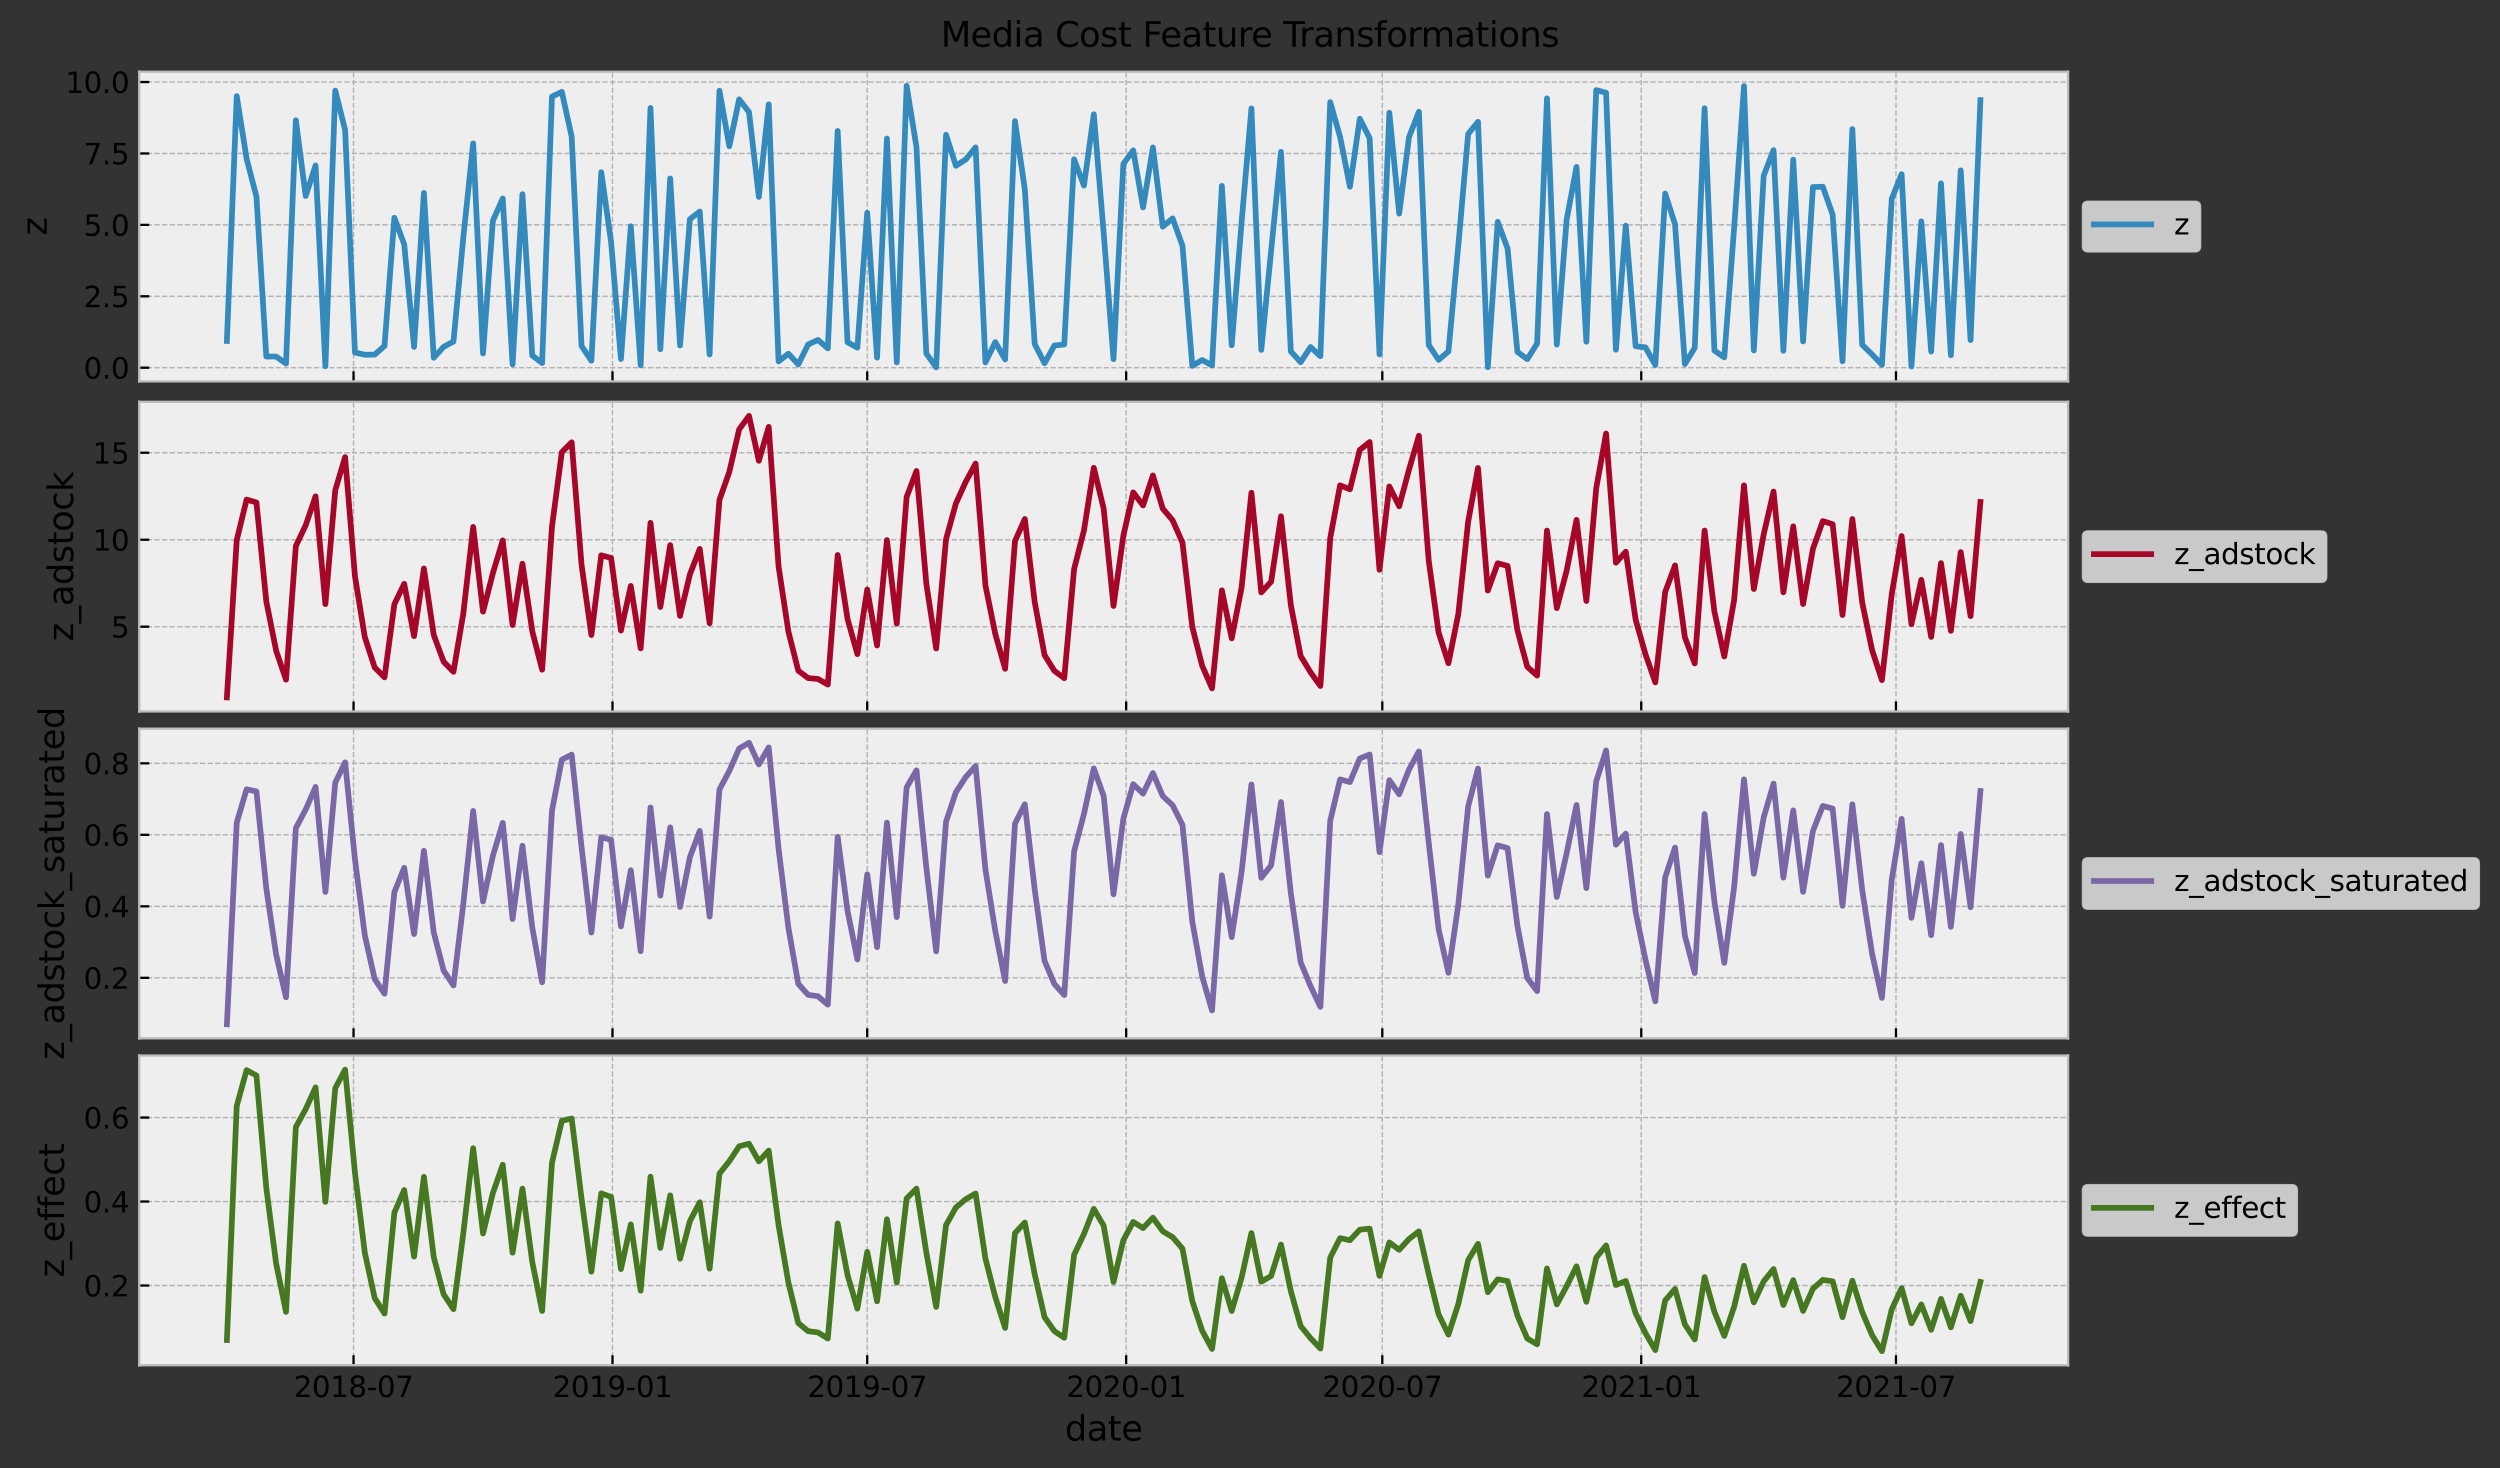 <?xml version="1.0" encoding="utf-8" standalone="no"?>
<!DOCTYPE svg PUBLIC "-//W3C//DTD SVG 1.1//EN"
  "http://www.w3.org/Graphics/SVG/1.1/DTD/svg11.dtd">
<svg xmlns:xlink="http://www.w3.org/1999/xlink" width="872.4pt" height="512.4pt" viewBox="0 0 872.4 512.4" xmlns="http://www.w3.org/2000/svg" version="1.1">
 <rect x="0" y="0" width="872.4" height="512.4" fill="#333333" stroke="none"/>
 <defs>
  <style type="text/css">*{stroke-linejoin: round; stroke-linecap: butt}</style>
 </defs>
 <g id="figure_1">
  <g id="patch_1">
   <path d="M 0 512.4 
L 872.4 512.4 
L 872.4 0 
L 0 0 
L 0 512.4 
z
" style="fill: none"/>
  </g>
  <g id="axes_1">
   <g id="patch_2">
    <path d="M 48.579 133.089 
L 721.681 133.089 
L 721.681 25.025 
L 48.579 25.025 
z
" style="fill: #eeeeee"/>
   </g>
   <g id="matplotlib.axis_1">
    <g id="xtick_1">
     <g id="line2d_1">
      <path d="M 123.374 133.089 
L 123.374 25.025 
" clip-path="url(#p4abe2f1480)" style="fill: none; stroke-dasharray: 1.85,0.8; stroke-dashoffset: 0; stroke: #b2b2b2; stroke-width: 0.5"/>
     </g>
     <g id="line2d_2">
      <defs>
       <path id="m5a1ae6389f" d="M 0 0 
L 0 -3.5 
" style="stroke: #000000; stroke-width: 0.8"/>
      </defs>
      <g>
       <use xlink:href="#m5a1ae6389f" x="123.374" y="133.089" style="stroke: #000000; stroke-width: 0.8"/>
      </g>
     </g>
    </g>
    <g id="xtick_2">
     <g id="line2d_3">
      <path d="M 213.736 133.089 
L 213.736 25.025 
" clip-path="url(#p4abe2f1480)" style="fill: none; stroke-dasharray: 1.85,0.8; stroke-dashoffset: 0; stroke: #b2b2b2; stroke-width: 0.5"/>
     </g>
     <g id="line2d_4">
      <g>
       <use xlink:href="#m5a1ae6389f" x="213.736" y="133.089" style="stroke: #000000; stroke-width: 0.8"/>
      </g>
     </g>
    </g>
    <g id="xtick_3">
     <g id="line2d_5">
      <path d="M 302.625 133.089 
L 302.625 25.025 
" clip-path="url(#p4abe2f1480)" style="fill: none; stroke-dasharray: 1.85,0.8; stroke-dashoffset: 0; stroke: #b2b2b2; stroke-width: 0.5"/>
     </g>
     <g id="line2d_6">
      <g>
       <use xlink:href="#m5a1ae6389f" x="302.625" y="133.089" style="stroke: #000000; stroke-width: 0.8"/>
      </g>
     </g>
    </g>
    <g id="xtick_4">
     <g id="line2d_7">
      <path d="M 392.988 133.089 
L 392.988 25.025 
" clip-path="url(#p4abe2f1480)" style="fill: none; stroke-dasharray: 1.85,0.8; stroke-dashoffset: 0; stroke: #b2b2b2; stroke-width: 0.5"/>
     </g>
     <g id="line2d_8">
      <g>
       <use xlink:href="#m5a1ae6389f" x="392.988" y="133.089" style="stroke: #000000; stroke-width: 0.8"/>
      </g>
     </g>
    </g>
    <g id="xtick_5">
     <g id="line2d_9">
      <path d="M 482.368 133.089 
L 482.368 25.025 
" clip-path="url(#p4abe2f1480)" style="fill: none; stroke-dasharray: 1.85,0.8; stroke-dashoffset: 0; stroke: #b2b2b2; stroke-width: 0.5"/>
     </g>
     <g id="line2d_10">
      <g>
       <use xlink:href="#m5a1ae6389f" x="482.368" y="133.089" style="stroke: #000000; stroke-width: 0.8"/>
      </g>
     </g>
    </g>
    <g id="xtick_6">
     <g id="line2d_11">
      <path d="M 572.73 133.089 
L 572.73 25.025 
" clip-path="url(#p4abe2f1480)" style="fill: none; stroke-dasharray: 1.85,0.8; stroke-dashoffset: 0; stroke: #b2b2b2; stroke-width: 0.5"/>
     </g>
     <g id="line2d_12">
      <g>
       <use xlink:href="#m5a1ae6389f" x="572.73" y="133.089" style="stroke: #000000; stroke-width: 0.8"/>
      </g>
     </g>
    </g>
    <g id="xtick_7">
     <g id="line2d_13">
      <path d="M 661.619 133.089 
L 661.619 25.025 
" clip-path="url(#p4abe2f1480)" style="fill: none; stroke-dasharray: 1.85,0.8; stroke-dashoffset: 0; stroke: #b2b2b2; stroke-width: 0.5"/>
     </g>
     <g id="line2d_14">
      <g>
       <use xlink:href="#m5a1ae6389f" x="661.619" y="133.089" style="stroke: #000000; stroke-width: 0.8"/>
      </g>
     </g>
    </g>
   </g>
   <g id="matplotlib.axis_2">
    <g id="ytick_1">
     <g id="line2d_15">
      <path d="M 48.579 128.314 
L 721.681 128.314 
" clip-path="url(#p4abe2f1480)" style="fill: none; stroke-dasharray: 1.85,0.8; stroke-dashoffset: 0; stroke: #b2b2b2; stroke-width: 0.5"/>
     </g>
     <g id="line2d_16">
      <defs>
       <path id="ma4c9eeb22d" d="M 0 0 
L 3.5 0 
" style="stroke: #000000; stroke-width: 0.8"/>
      </defs>
      <g>
       <use xlink:href="#ma4c9eeb22d" x="48.579" y="128.314" style="stroke: #000000; stroke-width: 0.8"/>
      </g>
     </g>
     <g id="text_1">
      <!-- 0.0 -->
      <g transform="translate(29.176 132.113)scale(0.1 -0.1)">
       <defs>
        <path id="DejaVuSans-30" d="M 2034 4250 
Q 1547 4250 1301 3770 
Q 1056 3291 1056 2328 
Q 1056 1369 1301 889 
Q 1547 409 2034 409 
Q 2525 409 2770 889 
Q 3016 1369 3016 2328 
Q 3016 3291 2770 3770 
Q 2525 4250 2034 4250 
z
M 2034 4750 
Q 2819 4750 3233 4129 
Q 3647 3509 3647 2328 
Q 3647 1150 3233 529 
Q 2819 -91 2034 -91 
Q 1250 -91 836 529 
Q 422 1150 422 2328 
Q 422 3509 836 4129 
Q 1250 4750 2034 4750 
z
" transform="scale(0.016)"/>
        <path id="DejaVuSans-2e" d="M 684 794 
L 1344 794 
L 1344 0 
L 684 0 
L 684 794 
z
" transform="scale(0.016)"/>
       </defs>
       <use xlink:href="#DejaVuSans-30"/>
       <use xlink:href="#DejaVuSans-2e" x="63.623"/>
       <use xlink:href="#DejaVuSans-30" x="95.41"/>
      </g>
     </g>
    </g>
    <g id="ytick_2">
     <g id="line2d_17">
      <path d="M 48.579 103.393 
L 721.681 103.393 
" clip-path="url(#p4abe2f1480)" style="fill: none; stroke-dasharray: 1.85,0.8; stroke-dashoffset: 0; stroke: #b2b2b2; stroke-width: 0.5"/>
     </g>
     <g id="line2d_18">
      <g>
       <use xlink:href="#ma4c9eeb22d" x="48.579" y="103.393" style="stroke: #000000; stroke-width: 0.8"/>
      </g>
     </g>
     <g id="text_2">
      <!-- 2.5 -->
      <g transform="translate(29.176 107.192)scale(0.1 -0.1)">
       <defs>
        <path id="DejaVuSans-32" d="M 1228 531 
L 3431 531 
L 3431 0 
L 469 0 
L 469 531 
Q 828 903 1448 1529 
Q 2069 2156 2228 2338 
Q 2531 2678 2651 2914 
Q 2772 3150 2772 3378 
Q 2772 3750 2511 3984 
Q 2250 4219 1831 4219 
Q 1534 4219 1204 4116 
Q 875 4013 500 3803 
L 500 4441 
Q 881 4594 1212 4672 
Q 1544 4750 1819 4750 
Q 2544 4750 2975 4387 
Q 3406 4025 3406 3419 
Q 3406 3131 3298 2873 
Q 3191 2616 2906 2266 
Q 2828 2175 2409 1742 
Q 1991 1309 1228 531 
z
" transform="scale(0.016)"/>
        <path id="DejaVuSans-35" d="M 691 4666 
L 3169 4666 
L 3169 4134 
L 1269 4134 
L 1269 2991 
Q 1406 3038 1543 3061 
Q 1681 3084 1819 3084 
Q 2600 3084 3056 2656 
Q 3513 2228 3513 1497 
Q 3513 744 3044 326 
Q 2575 -91 1722 -91 
Q 1428 -91 1123 -41 
Q 819 9 494 109 
L 494 744 
Q 775 591 1075 516 
Q 1375 441 1709 441 
Q 2250 441 2565 725 
Q 2881 1009 2881 1497 
Q 2881 1984 2565 2268 
Q 2250 2553 1709 2553 
Q 1456 2553 1204 2497 
Q 953 2441 691 2322 
L 691 4666 
z
" transform="scale(0.016)"/>
       </defs>
       <use xlink:href="#DejaVuSans-32"/>
       <use xlink:href="#DejaVuSans-2e" x="63.623"/>
       <use xlink:href="#DejaVuSans-35" x="95.41"/>
      </g>
     </g>
    </g>
    <g id="ytick_3">
     <g id="line2d_19">
      <path d="M 48.579 78.472 
L 721.681 78.472 
" clip-path="url(#p4abe2f1480)" style="fill: none; stroke-dasharray: 1.85,0.8; stroke-dashoffset: 0; stroke: #b2b2b2; stroke-width: 0.5"/>
     </g>
     <g id="line2d_20">
      <g>
       <use xlink:href="#ma4c9eeb22d" x="48.579" y="78.472" style="stroke: #000000; stroke-width: 0.8"/>
      </g>
     </g>
     <g id="text_3">
      <!-- 5.0 -->
      <g transform="translate(29.176 82.271)scale(0.1 -0.1)">
       <use xlink:href="#DejaVuSans-35"/>
       <use xlink:href="#DejaVuSans-2e" x="63.623"/>
       <use xlink:href="#DejaVuSans-30" x="95.41"/>
      </g>
     </g>
    </g>
    <g id="ytick_4">
     <g id="line2d_21">
      <path d="M 48.579 53.551 
L 721.681 53.551 
" clip-path="url(#p4abe2f1480)" style="fill: none; stroke-dasharray: 1.85,0.8; stroke-dashoffset: 0; stroke: #b2b2b2; stroke-width: 0.5"/>
     </g>
     <g id="line2d_22">
      <g>
       <use xlink:href="#ma4c9eeb22d" x="48.579" y="53.551" style="stroke: #000000; stroke-width: 0.8"/>
      </g>
     </g>
     <g id="text_4">
      <!-- 7.5 -->
      <g transform="translate(29.176 57.35)scale(0.1 -0.1)">
       <defs>
        <path id="DejaVuSans-37" d="M 525 4666 
L 3525 4666 
L 3525 4397 
L 1831 0 
L 1172 0 
L 2766 4134 
L 525 4134 
L 525 4666 
z
" transform="scale(0.016)"/>
       </defs>
       <use xlink:href="#DejaVuSans-37"/>
       <use xlink:href="#DejaVuSans-2e" x="63.623"/>
       <use xlink:href="#DejaVuSans-35" x="95.41"/>
      </g>
     </g>
    </g>
    <g id="ytick_5">
     <g id="line2d_23">
      <path d="M 48.579 28.63 
L 721.681 28.63 
" clip-path="url(#p4abe2f1480)" style="fill: none; stroke-dasharray: 1.85,0.8; stroke-dashoffset: 0; stroke: #b2b2b2; stroke-width: 0.5"/>
     </g>
     <g id="line2d_24">
      <g>
       <use xlink:href="#ma4c9eeb22d" x="48.579" y="28.63" style="stroke: #000000; stroke-width: 0.8"/>
      </g>
     </g>
     <g id="text_5">
      <!-- 10.0 -->
      <g transform="translate(22.814 32.429)scale(0.1 -0.1)">
       <defs>
        <path id="DejaVuSans-31" d="M 794 531 
L 1825 531 
L 1825 4091 
L 703 3866 
L 703 4441 
L 1819 4666 
L 2450 4666 
L 2450 531 
L 3481 531 
L 3481 0 
L 794 0 
L 794 531 
z
" transform="scale(0.016)"/>
       </defs>
       <use xlink:href="#DejaVuSans-31"/>
       <use xlink:href="#DejaVuSans-30" x="63.623"/>
       <use xlink:href="#DejaVuSans-2e" x="127.246"/>
       <use xlink:href="#DejaVuSans-30" x="159.033"/>
      </g>
     </g>
    </g>
    <g id="text_6">
     <!-- z -->
     <g transform="translate(16.318 82.206)rotate(-90)scale(0.12 -0.12)">
      <defs>
       <path id="DejaVuSans-7a" d="M 353 3500 
L 3084 3500 
L 3084 2975 
L 922 459 
L 3084 459 
L 3084 0 
L 275 0 
L 275 525 
L 2438 3041 
L 353 3041 
L 353 3500 
z
" transform="scale(0.016)"/>
      </defs>
      <use xlink:href="#DejaVuSans-7a"/>
     </g>
    </g>
   </g>
   <g id="line2d_25">
    <path d="M 79.175 118.98 
L 82.613 33.543 
L 86.05 55.346 
L 89.488 68.637 
L 92.926 124.426 
L 96.363 124.427 
L 99.801 126.867 
L 103.239 41.97 
L 106.676 68.392 
L 110.114 57.73 
L 113.552 127.801 
L 116.99 31.629 
L 120.427 45.332 
L 123.865 123.023 
L 127.303 123.783 
L 130.74 123.744 
L 134.178 120.732 
L 137.616 76.004 
L 141.053 85.256 
L 144.491 121.056 
L 147.929 67.322 
L 151.367 124.838 
L 154.804 121.034 
L 158.242 119.184 
L 161.68 82.851 
L 165.117 50.044 
L 168.555 123.338 
L 171.993 77.053 
L 175.43 69.26 
L 178.868 127.157 
L 182.306 67.751 
L 185.744 124.065 
L 189.181 126.693 
L 192.619 33.725 
L 196.057 32.055 
L 199.494 47.729 
L 202.932 120.723 
L 206.37 125.88 
L 209.807 60.107 
L 213.245 84.438 
L 216.683 125.273 
L 220.121 78.953 
L 223.558 127.457 
L 226.996 37.669 
L 230.434 121.865 
L 233.871 62.271 
L 237.309 120.546 
L 240.747 76.471 
L 244.184 73.816 
L 247.622 123.707 
L 251.06 31.661 
L 254.498 51.045 
L 257.935 34.661 
L 261.373 39.114 
L 264.811 68.713 
L 268.248 36.417 
L 271.686 126.109 
L 275.124 123.43 
L 278.561 127.187 
L 281.999 120.207 
L 285.437 118.628 
L 288.875 121.552 
L 292.312 45.702 
L 295.75 119.424 
L 299.188 121.313 
L 302.625 74.216 
L 306.063 124.802 
L 309.501 48.347 
L 312.938 126.456 
L 316.376 29.937 
L 319.814 51.333 
L 323.251 123.362 
L 326.689 128.177 
L 330.127 47.025 
L 333.565 57.851 
L 337.002 55.643 
L 340.44 51.43 
L 343.878 126.469 
L 347.315 119.381 
L 350.753 125.427 
L 354.191 42.276 
L 357.628 66.181 
L 361.066 120.068 
L 364.504 126.73 
L 367.942 120.564 
L 371.379 120.21 
L 374.817 55.584 
L 378.255 64.76 
L 381.692 39.873 
L 385.13 81.242 
L 388.568 125.334 
L 392.005 57.215 
L 395.443 52.476 
L 398.881 72.363 
L 402.319 51.461 
L 405.756 79.09 
L 409.194 76.206 
L 412.632 85.695 
L 416.069 127.681 
L 419.507 125.625 
L 422.945 127.531 
L 426.382 64.874 
L 429.82 120.48 
L 433.258 77.618 
L 436.696 37.844 
L 440.133 122.102 
L 447.009 52.997 
L 450.446 122.612 
L 453.884 126.396 
L 457.322 121.093 
L 460.759 124.296 
L 464.197 35.638 
L 467.635 47.757 
L 471.073 65.174 
L 474.51 41.443 
L 477.948 48.2 
L 481.386 123.665 
L 484.823 39.34 
L 488.261 74.55 
L 491.699 47.825 
L 495.136 38.988 
L 498.574 120.389 
L 502.012 125.572 
L 505.45 122.634 
L 508.887 85.738 
L 512.325 46.771 
L 515.763 42.513 
L 519.2 128.141 
L 522.638 77.401 
L 526.076 86.705 
L 529.513 122.779 
L 532.951 125.327 
L 536.389 119.9 
L 539.827 34.321 
L 543.264 120.26 
L 546.702 76.599 
L 550.14 58.234 
L 553.577 119.252 
L 557.015 31.442 
L 560.453 32.373 
L 563.89 122.04 
L 567.328 78.746 
L 570.766 120.816 
L 574.203 121.216 
L 577.641 127.395 
L 581.079 67.55 
L 584.517 78.205 
L 587.954 127.031 
L 591.392 121.37 
L 594.83 37.774 
L 598.267 122.344 
L 601.705 124.703 
L 605.143 79.523 
L 608.58 30.06 
L 612.018 122.282 
L 615.456 61.313 
L 618.894 52.392 
L 622.331 122.392 
L 625.769 55.722 
L 629.207 119.149 
L 632.644 65.283 
L 636.082 65.161 
L 639.52 74.906 
L 642.957 126.064 
L 646.395 45.047 
L 649.833 120.32 
L 653.271 123.666 
L 656.708 127.298 
L 660.146 69.411 
L 663.584 60.771 
L 667.021 127.901 
L 670.459 77.266 
L 673.897 122.67 
L 677.334 64 
L 680.772 123.969 
L 684.21 59.438 
L 687.648 118.676 
L 691.085 34.937 
L 691.085 34.937 
" clip-path="url(#p4abe2f1480)" style="fill: none; stroke: #348abd; stroke-width: 2; stroke-linecap: square"/>
   </g>
   <g id="patch_3">
    <path d="M 48.579 133.089 
L 48.579 25.025 
" style="fill: none; stroke: #bcbcbc; stroke-width: 0.8; stroke-linejoin: miter; stroke-linecap: square"/>
   </g>
   <g id="patch_4">
    <path d="M 721.681 133.089 
L 721.681 25.025 
" style="fill: none; stroke: #bcbcbc; stroke-width: 0.8; stroke-linejoin: miter; stroke-linecap: square"/>
   </g>
   <g id="patch_5">
    <path d="M 48.579 133.089 
L 721.681 133.089 
" style="fill: none; stroke: #bcbcbc; stroke-width: 0.8; stroke-linejoin: miter; stroke-linecap: square"/>
   </g>
   <g id="patch_6">
    <path d="M 48.579 25.025 
L 721.681 25.025 
" style="fill: none; stroke: #bcbcbc; stroke-width: 0.8; stroke-linejoin: miter; stroke-linecap: square"/>
   </g>
   <g id="legend_1">
    <g id="patch_7">
     <path d="M 728.681 87.896 
L 765.929 87.896 
Q 767.929 87.896 767.929 85.896 
L 767.929 72.218 
Q 767.929 70.218 765.929 70.218 
L 728.681 70.218 
Q 726.681 70.218 726.681 72.218 
L 726.681 85.896 
Q 726.681 87.896 728.681 87.896 
z
" style="fill: #eeeeee; opacity: 0.8; stroke: #cccccc; stroke-width: 0.5; stroke-linejoin: miter"/>
    </g>
    <g id="line2d_26">
     <path d="M 730.681 78.316 
L 740.681 78.316 
L 750.681 78.316 
" style="fill: none; stroke: #348abd; stroke-width: 2; stroke-linecap: square"/>
    </g>
    <g id="text_7">
     <!-- z -->
     <g transform="translate(758.681 81.816)scale(0.1 -0.1)">
      <use xlink:href="#DejaVuSans-7a"/>
     </g>
    </g>
   </g>
  </g>
  <g id="axes_2">
   <g id="patch_8">
    <path d="M 48.579 248.279 
L 721.681 248.279 
L 721.681 140.215 
L 48.579 140.215 
z
" style="fill: #eeeeee"/>
   </g>
   <g id="matplotlib.axis_3">
    <g id="xtick_8">
     <g id="line2d_27">
      <path d="M 123.374 248.279 
L 123.374 140.215 
" clip-path="url(#p66e0b2a728)" style="fill: none; stroke-dasharray: 1.85,0.8; stroke-dashoffset: 0; stroke: #b2b2b2; stroke-width: 0.5"/>
     </g>
     <g id="line2d_28">
      <g>
       <use xlink:href="#m5a1ae6389f" x="123.374" y="248.279" style="stroke: #000000; stroke-width: 0.8"/>
      </g>
     </g>
    </g>
    <g id="xtick_9">
     <g id="line2d_29">
      <path d="M 213.736 248.279 
L 213.736 140.215 
" clip-path="url(#p66e0b2a728)" style="fill: none; stroke-dasharray: 1.85,0.8; stroke-dashoffset: 0; stroke: #b2b2b2; stroke-width: 0.5"/>
     </g>
     <g id="line2d_30">
      <g>
       <use xlink:href="#m5a1ae6389f" x="213.736" y="248.279" style="stroke: #000000; stroke-width: 0.8"/>
      </g>
     </g>
    </g>
    <g id="xtick_10">
     <g id="line2d_31">
      <path d="M 302.625 248.279 
L 302.625 140.215 
" clip-path="url(#p66e0b2a728)" style="fill: none; stroke-dasharray: 1.85,0.8; stroke-dashoffset: 0; stroke: #b2b2b2; stroke-width: 0.5"/>
     </g>
     <g id="line2d_32">
      <g>
       <use xlink:href="#m5a1ae6389f" x="302.625" y="248.279" style="stroke: #000000; stroke-width: 0.8"/>
      </g>
     </g>
    </g>
    <g id="xtick_11">
     <g id="line2d_33">
      <path d="M 392.988 248.279 
L 392.988 140.215 
" clip-path="url(#p66e0b2a728)" style="fill: none; stroke-dasharray: 1.85,0.8; stroke-dashoffset: 0; stroke: #b2b2b2; stroke-width: 0.5"/>
     </g>
     <g id="line2d_34">
      <g>
       <use xlink:href="#m5a1ae6389f" x="392.988" y="248.279" style="stroke: #000000; stroke-width: 0.8"/>
      </g>
     </g>
    </g>
    <g id="xtick_12">
     <g id="line2d_35">
      <path d="M 482.368 248.279 
L 482.368 140.215 
" clip-path="url(#p66e0b2a728)" style="fill: none; stroke-dasharray: 1.85,0.8; stroke-dashoffset: 0; stroke: #b2b2b2; stroke-width: 0.5"/>
     </g>
     <g id="line2d_36">
      <g>
       <use xlink:href="#m5a1ae6389f" x="482.368" y="248.279" style="stroke: #000000; stroke-width: 0.8"/>
      </g>
     </g>
    </g>
    <g id="xtick_13">
     <g id="line2d_37">
      <path d="M 572.73 248.279 
L 572.73 140.215 
" clip-path="url(#p66e0b2a728)" style="fill: none; stroke-dasharray: 1.85,0.8; stroke-dashoffset: 0; stroke: #b2b2b2; stroke-width: 0.5"/>
     </g>
     <g id="line2d_38">
      <g>
       <use xlink:href="#m5a1ae6389f" x="572.73" y="248.279" style="stroke: #000000; stroke-width: 0.8"/>
      </g>
     </g>
    </g>
    <g id="xtick_14">
     <g id="line2d_39">
      <path d="M 661.619 248.279 
L 661.619 140.215 
" clip-path="url(#p66e0b2a728)" style="fill: none; stroke-dasharray: 1.85,0.8; stroke-dashoffset: 0; stroke: #b2b2b2; stroke-width: 0.5"/>
     </g>
     <g id="line2d_40">
      <g>
       <use xlink:href="#m5a1ae6389f" x="661.619" y="248.279" style="stroke: #000000; stroke-width: 0.8"/>
      </g>
     </g>
    </g>
   </g>
   <g id="matplotlib.axis_4">
    <g id="ytick_6">
     <g id="line2d_41">
      <path d="M 48.579 218.697 
L 721.681 218.697 
" clip-path="url(#p66e0b2a728)" style="fill: none; stroke-dasharray: 1.85,0.8; stroke-dashoffset: 0; stroke: #b2b2b2; stroke-width: 0.5"/>
     </g>
     <g id="line2d_42">
      <g>
       <use xlink:href="#ma4c9eeb22d" x="48.579" y="218.697" style="stroke: #000000; stroke-width: 0.8"/>
      </g>
     </g>
     <g id="text_8">
      <!-- 5 -->
      <g transform="translate(38.717 222.496)scale(0.1 -0.1)">
       <use xlink:href="#DejaVuSans-35"/>
      </g>
     </g>
    </g>
    <g id="ytick_7">
     <g id="line2d_43">
      <path d="M 48.579 188.343 
L 721.681 188.343 
" clip-path="url(#p66e0b2a728)" style="fill: none; stroke-dasharray: 1.85,0.8; stroke-dashoffset: 0; stroke: #b2b2b2; stroke-width: 0.5"/>
     </g>
     <g id="line2d_44">
      <g>
       <use xlink:href="#ma4c9eeb22d" x="48.579" y="188.343" style="stroke: #000000; stroke-width: 0.8"/>
      </g>
     </g>
     <g id="text_9">
      <!-- 10 -->
      <g transform="translate(32.354 192.142)scale(0.1 -0.1)">
       <use xlink:href="#DejaVuSans-31"/>
       <use xlink:href="#DejaVuSans-30" x="63.623"/>
      </g>
     </g>
    </g>
    <g id="ytick_8">
     <g id="line2d_45">
      <path d="M 48.579 157.989 
L 721.681 157.989 
" clip-path="url(#p66e0b2a728)" style="fill: none; stroke-dasharray: 1.85,0.8; stroke-dashoffset: 0; stroke: #b2b2b2; stroke-width: 0.5"/>
     </g>
     <g id="line2d_46">
      <g>
       <use xlink:href="#ma4c9eeb22d" x="48.579" y="157.989" style="stroke: #000000; stroke-width: 0.8"/>
      </g>
     </g>
     <g id="text_10">
      <!-- 15 -->
      <g transform="translate(32.354 161.788)scale(0.1 -0.1)">
       <use xlink:href="#DejaVuSans-31"/>
       <use xlink:href="#DejaVuSans-35" x="63.623"/>
      </g>
     </g>
    </g>
    <g id="text_11">
     <!-- z_adstock -->
     <g transform="translate(25.525 223.804)rotate(-90)scale(0.12 -0.12)">
      <defs>
       <path id="DejaVuSans-5f" d="M 3263 -1063 
L 3263 -1509 
L -63 -1509 
L -63 -1063 
L 3263 -1063 
z
" transform="scale(0.016)"/>
       <path id="DejaVuSans-61" d="M 2194 1759 
Q 1497 1759 1228 1600 
Q 959 1441 959 1056 
Q 959 750 1161 570 
Q 1363 391 1709 391 
Q 2188 391 2477 730 
Q 2766 1069 2766 1631 
L 2766 1759 
L 2194 1759 
z
M 3341 1997 
L 3341 0 
L 2766 0 
L 2766 531 
Q 2569 213 2275 61 
Q 1981 -91 1556 -91 
Q 1019 -91 701 211 
Q 384 513 384 1019 
Q 384 1609 779 1909 
Q 1175 2209 1959 2209 
L 2766 2209 
L 2766 2266 
Q 2766 2663 2505 2880 
Q 2244 3097 1772 3097 
Q 1472 3097 1187 3025 
Q 903 2953 641 2809 
L 641 3341 
Q 956 3463 1253 3523 
Q 1550 3584 1831 3584 
Q 2591 3584 2966 3190 
Q 3341 2797 3341 1997 
z
" transform="scale(0.016)"/>
       <path id="DejaVuSans-64" d="M 2906 2969 
L 2906 4863 
L 3481 4863 
L 3481 0 
L 2906 0 
L 2906 525 
Q 2725 213 2448 61 
Q 2172 -91 1784 -91 
Q 1150 -91 751 415 
Q 353 922 353 1747 
Q 353 2572 751 3078 
Q 1150 3584 1784 3584 
Q 2172 3584 2448 3432 
Q 2725 3281 2906 2969 
z
M 947 1747 
Q 947 1113 1208 752 
Q 1469 391 1925 391 
Q 2381 391 2643 752 
Q 2906 1113 2906 1747 
Q 2906 2381 2643 2742 
Q 2381 3103 1925 3103 
Q 1469 3103 1208 2742 
Q 947 2381 947 1747 
z
" transform="scale(0.016)"/>
       <path id="DejaVuSans-73" d="M 2834 3397 
L 2834 2853 
Q 2591 2978 2328 3040 
Q 2066 3103 1784 3103 
Q 1356 3103 1142 2972 
Q 928 2841 928 2578 
Q 928 2378 1081 2264 
Q 1234 2150 1697 2047 
L 1894 2003 
Q 2506 1872 2764 1633 
Q 3022 1394 3022 966 
Q 3022 478 2636 193 
Q 2250 -91 1575 -91 
Q 1294 -91 989 -36 
Q 684 19 347 128 
L 347 722 
Q 666 556 975 473 
Q 1284 391 1588 391 
Q 1994 391 2212 530 
Q 2431 669 2431 922 
Q 2431 1156 2273 1281 
Q 2116 1406 1581 1522 
L 1381 1569 
Q 847 1681 609 1914 
Q 372 2147 372 2553 
Q 372 3047 722 3315 
Q 1072 3584 1716 3584 
Q 2034 3584 2315 3537 
Q 2597 3491 2834 3397 
z
" transform="scale(0.016)"/>
       <path id="DejaVuSans-74" d="M 1172 4494 
L 1172 3500 
L 2356 3500 
L 2356 3053 
L 1172 3053 
L 1172 1153 
Q 1172 725 1289 603 
Q 1406 481 1766 481 
L 2356 481 
L 2356 0 
L 1766 0 
Q 1100 0 847 248 
Q 594 497 594 1153 
L 594 3053 
L 172 3053 
L 172 3500 
L 594 3500 
L 594 4494 
L 1172 4494 
z
" transform="scale(0.016)"/>
       <path id="DejaVuSans-6f" d="M 1959 3097 
Q 1497 3097 1228 2736 
Q 959 2375 959 1747 
Q 959 1119 1226 758 
Q 1494 397 1959 397 
Q 2419 397 2687 759 
Q 2956 1122 2956 1747 
Q 2956 2369 2687 2733 
Q 2419 3097 1959 3097 
z
M 1959 3584 
Q 2709 3584 3137 3096 
Q 3566 2609 3566 1747 
Q 3566 888 3137 398 
Q 2709 -91 1959 -91 
Q 1206 -91 779 398 
Q 353 888 353 1747 
Q 353 2609 779 3096 
Q 1206 3584 1959 3584 
z
" transform="scale(0.016)"/>
       <path id="DejaVuSans-63" d="M 3122 3366 
L 3122 2828 
Q 2878 2963 2633 3030 
Q 2388 3097 2138 3097 
Q 1578 3097 1268 2742 
Q 959 2388 959 1747 
Q 959 1106 1268 751 
Q 1578 397 2138 397 
Q 2388 397 2633 464 
Q 2878 531 3122 666 
L 3122 134 
Q 2881 22 2623 -34 
Q 2366 -91 2075 -91 
Q 1284 -91 818 406 
Q 353 903 353 1747 
Q 353 2603 823 3093 
Q 1294 3584 2113 3584 
Q 2378 3584 2631 3529 
Q 2884 3475 3122 3366 
z
" transform="scale(0.016)"/>
       <path id="DejaVuSans-6b" d="M 581 4863 
L 1159 4863 
L 1159 1991 
L 2875 3500 
L 3609 3500 
L 1753 1863 
L 3688 0 
L 2938 0 
L 1159 1709 
L 1159 0 
L 581 0 
L 581 4863 
z
" transform="scale(0.016)"/>
      </defs>
      <use xlink:href="#DejaVuSans-7a"/>
      <use xlink:href="#DejaVuSans-5f" x="52.49"/>
      <use xlink:href="#DejaVuSans-61" x="102.49"/>
      <use xlink:href="#DejaVuSans-64" x="163.77"/>
      <use xlink:href="#DejaVuSans-73" x="227.246"/>
      <use xlink:href="#DejaVuSans-74" x="279.346"/>
      <use xlink:href="#DejaVuSans-6f" x="318.555"/>
      <use xlink:href="#DejaVuSans-63" x="379.736"/>
      <use xlink:href="#DejaVuSans-6b" x="434.717"/>
     </g>
    </g>
   </g>
   <g id="line2d_47">
    <path d="M 79.175 243.367 
L 82.613 188.493 
L 86.05 174.334 
L 89.488 175.349 
L 92.926 209.832 
L 96.363 227.074 
L 99.801 237.181 
L 103.239 190.532 
L 106.676 183.299 
L 110.114 173.19 
L 113.552 210.808 
L 116.99 171.048 
L 120.427 159.515 
L 123.865 201.075 
L 127.303 222.314 
L 130.74 232.908 
L 134.178 236.363 
L 137.616 210.851 
L 141.053 203.729 
L 144.491 221.983 
L 147.929 198.382 
L 151.367 221.61 
L 154.804 230.897 
L 158.242 234.428 
L 161.68 214.065 
L 165.117 183.892 
L 168.555 213.442 
L 171.993 200.029 
L 175.43 188.577 
L 178.868 218.117 
L 182.306 196.708 
L 185.744 220.292 
L 189.181 233.694 
L 192.619 183.768 
L 196.057 157.789 
L 199.494 154.345 
L 202.932 197.082 
L 206.37 221.596 
L 209.807 193.786 
L 213.245 194.705 
L 216.683 220.035 
L 220.121 204.482 
L 223.558 226.254 
L 226.996 182.45 
L 230.434 211.823 
L 233.871 190.231 
L 237.309 214.925 
L 240.747 200.428 
L 244.184 191.551 
L 247.622 217.496 
L 251.06 174.422 
L 254.498 164.686 
L 257.935 149.834 
L 261.373 145.127 
L 264.811 160.792 
L 268.248 148.97 
L 271.686 197.668 
L 275.124 220.395 
L 278.561 234.038 
L 281.999 236.615 
L 285.437 236.942 
L 288.875 238.879 
L 292.312 193.669 
L 295.75 215.957 
L 299.188 228.254 
L 302.625 205.72 
L 306.063 225.256 
L 309.501 188.467 
L 312.938 217.628 
L 316.376 173.429 
L 319.814 164.359 
L 323.251 203.69 
L 326.689 226.288 
L 330.127 188.166 
L 333.565 175.709 
L 337.002 168.125 
L 340.44 161.767 
L 343.878 204.293 
L 347.315 221.232 
L 350.753 233.395 
L 354.191 188.826 
L 357.628 181.114 
L 361.066 210.072 
L 364.504 228.598 
L 367.942 234.105 
L 371.379 236.655 
L 374.817 198.571 
L 378.255 185.117 
L 381.692 163.235 
L 385.13 177.476 
L 388.568 211.45 
L 392.005 186.951 
L 395.443 171.828 
L 398.881 176.375 
L 402.319 165.911 
L 405.756 177.504 
L 409.194 181.545 
L 412.632 189.344 
L 416.069 218.823 
L 419.507 232.309 
L 422.945 240.216 
L 426.382 206.006 
L 429.82 222.758 
L 433.258 205.041 
L 436.696 171.961 
L 440.133 206.731 
L 443.571 202.989 
L 447.009 180.159 
L 450.446 211.141 
L 453.884 228.934 
L 457.322 234.595 
L 460.759 239.377 
L 464.197 187.774 
L 467.635 169.363 
L 471.073 170.755 
L 474.51 157.006 
L 477.948 154.253 
L 481.386 198.821 
L 484.823 169.757 
L 488.261 176.673 
L 491.699 163.845 
L 495.136 152.048 
L 498.574 195.725 
L 502.012 220.718 
L 505.45 231.439 
L 508.887 214.328 
L 512.325 182.039 
L 515.763 163.305 
L 519.2 206.084 
L 522.638 196.562 
L 526.076 197.48 
L 529.513 219.903 
L 532.951 232.67 
L 536.389 235.75 
L 539.827 185.16 
L 543.264 212.201 
L 546.702 199.132 
L 550.14 181.419 
L 553.577 209.728 
L 557.015 170.408 
L 560.453 151.301 
L 563.89 196.363 
L 567.328 192.526 
L 570.766 216.223 
L 574.203 228.315 
L 577.641 238.124 
L 581.079 206.596 
L 584.517 197.308 
L 587.954 222.406 
L 591.392 231.51 
L 594.83 185.143 
L 598.267 213.476 
L 601.705 229.079 
L 605.143 209.352 
L 608.58 169.372 
L 612.018 205.539 
L 615.456 186.492 
L 618.894 171.536 
L 622.331 206.696 
L 625.769 183.672 
L 629.207 210.78 
L 632.644 191.531 
L 636.082 181.844 
L 639.52 182.923 
L 642.957 214.617 
L 646.395 181.132 
L 649.833 210.238 
L 653.271 226.815 
L 656.708 237.324 
L 660.146 207.327 
L 663.584 187.056 
L 667.021 217.813 
L 670.459 202.345 
L 673.897 222.27 
L 677.334 196.503 
L 680.772 220.139 
L 684.21 192.65 
L 687.648 214.993 
L 691.085 175.157 
L 691.085 175.157 
" clip-path="url(#p66e0b2a728)" style="fill: none; stroke: #a60628; stroke-width: 2; stroke-linecap: square"/>
   </g>
   <g id="patch_9">
    <path d="M 48.579 248.279 
L 48.579 140.215 
" style="fill: none; stroke: #bcbcbc; stroke-width: 0.8; stroke-linejoin: miter; stroke-linecap: square"/>
   </g>
   <g id="patch_10">
    <path d="M 721.681 248.279 
L 721.681 140.215 
" style="fill: none; stroke: #bcbcbc; stroke-width: 0.8; stroke-linejoin: miter; stroke-linecap: square"/>
   </g>
   <g id="patch_11">
    <path d="M 48.579 248.279 
L 721.681 248.279 
" style="fill: none; stroke: #bcbcbc; stroke-width: 0.8; stroke-linejoin: miter; stroke-linecap: square"/>
   </g>
   <g id="patch_12">
    <path d="M 48.579 140.215 
L 721.681 140.215 
" style="fill: none; stroke: #bcbcbc; stroke-width: 0.8; stroke-linejoin: miter; stroke-linecap: square"/>
   </g>
   <g id="legend_2">
    <g id="patch_13">
     <path d="M 728.681 203.225 
L 809.943 203.225 
Q 811.943 203.225 811.943 201.225 
L 811.943 187.269 
Q 811.943 185.269 809.943 185.269 
L 728.681 185.269 
Q 726.681 185.269 726.681 187.269 
L 726.681 201.225 
Q 726.681 203.225 728.681 203.225 
z
" style="fill: #eeeeee; opacity: 0.8; stroke: #cccccc; stroke-width: 0.5; stroke-linejoin: miter"/>
    </g>
    <g id="line2d_48">
     <path d="M 730.681 193.367 
L 740.681 193.367 
L 750.681 193.367 
" style="fill: none; stroke: #a60628; stroke-width: 2; stroke-linecap: square"/>
    </g>
    <g id="text_12">
     <!-- z_adstock -->
     <g transform="translate(758.681 196.867)scale(0.1 -0.1)">
      <use xlink:href="#DejaVuSans-7a"/>
      <use xlink:href="#DejaVuSans-5f" x="52.49"/>
      <use xlink:href="#DejaVuSans-61" x="102.49"/>
      <use xlink:href="#DejaVuSans-64" x="163.77"/>
      <use xlink:href="#DejaVuSans-73" x="227.246"/>
      <use xlink:href="#DejaVuSans-74" x="279.346"/>
      <use xlink:href="#DejaVuSans-6f" x="318.555"/>
      <use xlink:href="#DejaVuSans-63" x="379.736"/>
      <use xlink:href="#DejaVuSans-6b" x="434.717"/>
     </g>
    </g>
   </g>
  </g>
  <g id="axes_3">
   <g id="patch_14">
    <path d="M 48.579 362.343 
L 721.681 362.343 
L 721.681 254.279 
L 48.579 254.279 
z
" style="fill: #eeeeee"/>
   </g>
   <g id="matplotlib.axis_5">
    <g id="xtick_15">
     <g id="line2d_49">
      <path d="M 123.374 362.343 
L 123.374 254.279 
" clip-path="url(#pf2c2160274)" style="fill: none; stroke-dasharray: 1.85,0.8; stroke-dashoffset: 0; stroke: #b2b2b2; stroke-width: 0.5"/>
     </g>
     <g id="line2d_50">
      <g>
       <use xlink:href="#m5a1ae6389f" x="123.374" y="362.343" style="stroke: #000000; stroke-width: 0.8"/>
      </g>
     </g>
    </g>
    <g id="xtick_16">
     <g id="line2d_51">
      <path d="M 213.736 362.343 
L 213.736 254.279 
" clip-path="url(#pf2c2160274)" style="fill: none; stroke-dasharray: 1.85,0.8; stroke-dashoffset: 0; stroke: #b2b2b2; stroke-width: 0.5"/>
     </g>
     <g id="line2d_52">
      <g>
       <use xlink:href="#m5a1ae6389f" x="213.736" y="362.343" style="stroke: #000000; stroke-width: 0.8"/>
      </g>
     </g>
    </g>
    <g id="xtick_17">
     <g id="line2d_53">
      <path d="M 302.625 362.343 
L 302.625 254.279 
" clip-path="url(#pf2c2160274)" style="fill: none; stroke-dasharray: 1.85,0.8; stroke-dashoffset: 0; stroke: #b2b2b2; stroke-width: 0.5"/>
     </g>
     <g id="line2d_54">
      <g>
       <use xlink:href="#m5a1ae6389f" x="302.625" y="362.343" style="stroke: #000000; stroke-width: 0.8"/>
      </g>
     </g>
    </g>
    <g id="xtick_18">
     <g id="line2d_55">
      <path d="M 392.988 362.343 
L 392.988 254.279 
" clip-path="url(#pf2c2160274)" style="fill: none; stroke-dasharray: 1.85,0.8; stroke-dashoffset: 0; stroke: #b2b2b2; stroke-width: 0.5"/>
     </g>
     <g id="line2d_56">
      <g>
       <use xlink:href="#m5a1ae6389f" x="392.988" y="362.343" style="stroke: #000000; stroke-width: 0.8"/>
      </g>
     </g>
    </g>
    <g id="xtick_19">
     <g id="line2d_57">
      <path d="M 482.368 362.343 
L 482.368 254.279 
" clip-path="url(#pf2c2160274)" style="fill: none; stroke-dasharray: 1.85,0.8; stroke-dashoffset: 0; stroke: #b2b2b2; stroke-width: 0.5"/>
     </g>
     <g id="line2d_58">
      <g>
       <use xlink:href="#m5a1ae6389f" x="482.368" y="362.343" style="stroke: #000000; stroke-width: 0.8"/>
      </g>
     </g>
    </g>
    <g id="xtick_20">
     <g id="line2d_59">
      <path d="M 572.73 362.343 
L 572.73 254.279 
" clip-path="url(#pf2c2160274)" style="fill: none; stroke-dasharray: 1.85,0.8; stroke-dashoffset: 0; stroke: #b2b2b2; stroke-width: 0.5"/>
     </g>
     <g id="line2d_60">
      <g>
       <use xlink:href="#m5a1ae6389f" x="572.73" y="362.343" style="stroke: #000000; stroke-width: 0.8"/>
      </g>
     </g>
    </g>
    <g id="xtick_21">
     <g id="line2d_61">
      <path d="M 661.619 362.343 
L 661.619 254.279 
" clip-path="url(#pf2c2160274)" style="fill: none; stroke-dasharray: 1.85,0.8; stroke-dashoffset: 0; stroke: #b2b2b2; stroke-width: 0.5"/>
     </g>
     <g id="line2d_62">
      <g>
       <use xlink:href="#m5a1ae6389f" x="661.619" y="362.343" style="stroke: #000000; stroke-width: 0.8"/>
      </g>
     </g>
    </g>
   </g>
   <g id="matplotlib.axis_6">
    <g id="ytick_9">
     <g id="line2d_63">
      <path d="M 48.579 341.226 
L 721.681 341.226 
" clip-path="url(#pf2c2160274)" style="fill: none; stroke-dasharray: 1.85,0.8; stroke-dashoffset: 0; stroke: #b2b2b2; stroke-width: 0.5"/>
     </g>
     <g id="line2d_64">
      <g>
       <use xlink:href="#ma4c9eeb22d" x="48.579" y="341.226" style="stroke: #000000; stroke-width: 0.8"/>
      </g>
     </g>
     <g id="text_13">
      <!-- 0.2 -->
      <g transform="translate(29.176 345.025)scale(0.1 -0.1)">
       <use xlink:href="#DejaVuSans-30"/>
       <use xlink:href="#DejaVuSans-2e" x="63.623"/>
       <use xlink:href="#DejaVuSans-32" x="95.41"/>
      </g>
     </g>
    </g>
    <g id="ytick_10">
     <g id="line2d_65">
      <path d="M 48.579 316.273 
L 721.681 316.273 
" clip-path="url(#pf2c2160274)" style="fill: none; stroke-dasharray: 1.85,0.8; stroke-dashoffset: 0; stroke: #b2b2b2; stroke-width: 0.5"/>
     </g>
     <g id="line2d_66">
      <g>
       <use xlink:href="#ma4c9eeb22d" x="48.579" y="316.273" style="stroke: #000000; stroke-width: 0.8"/>
      </g>
     </g>
     <g id="text_14">
      <!-- 0.4 -->
      <g transform="translate(29.176 320.072)scale(0.1 -0.1)">
       <defs>
        <path id="DejaVuSans-34" d="M 2419 4116 
L 825 1625 
L 2419 1625 
L 2419 4116 
z
M 2253 4666 
L 3047 4666 
L 3047 1625 
L 3713 1625 
L 3713 1100 
L 3047 1100 
L 3047 0 
L 2419 0 
L 2419 1100 
L 313 1100 
L 313 1709 
L 2253 4666 
z
" transform="scale(0.016)"/>
       </defs>
       <use xlink:href="#DejaVuSans-30"/>
       <use xlink:href="#DejaVuSans-2e" x="63.623"/>
       <use xlink:href="#DejaVuSans-34" x="95.41"/>
      </g>
     </g>
    </g>
    <g id="ytick_11">
     <g id="line2d_67">
      <path d="M 48.579 291.321 
L 721.681 291.321 
" clip-path="url(#pf2c2160274)" style="fill: none; stroke-dasharray: 1.85,0.8; stroke-dashoffset: 0; stroke: #b2b2b2; stroke-width: 0.5"/>
     </g>
     <g id="line2d_68">
      <g>
       <use xlink:href="#ma4c9eeb22d" x="48.579" y="291.321" style="stroke: #000000; stroke-width: 0.8"/>
      </g>
     </g>
     <g id="text_15">
      <!-- 0.6 -->
      <g transform="translate(29.176 295.12)scale(0.1 -0.1)">
       <defs>
        <path id="DejaVuSans-36" d="M 2113 2584 
Q 1688 2584 1439 2293 
Q 1191 2003 1191 1497 
Q 1191 994 1439 701 
Q 1688 409 2113 409 
Q 2538 409 2786 701 
Q 3034 994 3034 1497 
Q 3034 2003 2786 2293 
Q 2538 2584 2113 2584 
z
M 3366 4563 
L 3366 3988 
Q 3128 4100 2886 4159 
Q 2644 4219 2406 4219 
Q 1781 4219 1451 3797 
Q 1122 3375 1075 2522 
Q 1259 2794 1537 2939 
Q 1816 3084 2150 3084 
Q 2853 3084 3261 2657 
Q 3669 2231 3669 1497 
Q 3669 778 3244 343 
Q 2819 -91 2113 -91 
Q 1303 -91 875 529 
Q 447 1150 447 2328 
Q 447 3434 972 4092 
Q 1497 4750 2381 4750 
Q 2619 4750 2861 4703 
Q 3103 4656 3366 4563 
z
" transform="scale(0.016)"/>
       </defs>
       <use xlink:href="#DejaVuSans-30"/>
       <use xlink:href="#DejaVuSans-2e" x="63.623"/>
       <use xlink:href="#DejaVuSans-36" x="95.41"/>
      </g>
     </g>
    </g>
    <g id="ytick_12">
     <g id="line2d_69">
      <path d="M 48.579 266.368 
L 721.681 266.368 
" clip-path="url(#pf2c2160274)" style="fill: none; stroke-dasharray: 1.85,0.8; stroke-dashoffset: 0; stroke: #b2b2b2; stroke-width: 0.5"/>
     </g>
     <g id="line2d_70">
      <g>
       <use xlink:href="#ma4c9eeb22d" x="48.579" y="266.368" style="stroke: #000000; stroke-width: 0.8"/>
      </g>
     </g>
     <g id="text_16">
      <!-- 0.8 -->
      <g transform="translate(29.176 270.167)scale(0.1 -0.1)">
       <defs>
        <path id="DejaVuSans-38" d="M 2034 2216 
Q 1584 2216 1326 1975 
Q 1069 1734 1069 1313 
Q 1069 891 1326 650 
Q 1584 409 2034 409 
Q 2484 409 2743 651 
Q 3003 894 3003 1313 
Q 3003 1734 2745 1975 
Q 2488 2216 2034 2216 
z
M 1403 2484 
Q 997 2584 770 2862 
Q 544 3141 544 3541 
Q 544 4100 942 4425 
Q 1341 4750 2034 4750 
Q 2731 4750 3128 4425 
Q 3525 4100 3525 3541 
Q 3525 3141 3298 2862 
Q 3072 2584 2669 2484 
Q 3125 2378 3379 2068 
Q 3634 1759 3634 1313 
Q 3634 634 3220 271 
Q 2806 -91 2034 -91 
Q 1263 -91 848 271 
Q 434 634 434 1313 
Q 434 1759 690 2068 
Q 947 2378 1403 2484 
z
M 1172 3481 
Q 1172 3119 1398 2916 
Q 1625 2713 2034 2713 
Q 2441 2713 2670 2916 
Q 2900 3119 2900 3481 
Q 2900 3844 2670 4047 
Q 2441 4250 2034 4250 
Q 1625 4250 1398 4047 
Q 1172 3844 1172 3481 
z
" transform="scale(0.016)"/>
       </defs>
       <use xlink:href="#DejaVuSans-30"/>
       <use xlink:href="#DejaVuSans-2e" x="63.623"/>
       <use xlink:href="#DejaVuSans-38" x="95.41"/>
      </g>
     </g>
    </g>
    <g id="text_17">
     <!-- z_adstock_saturated -->
     <g transform="translate(22.347 369.823)rotate(-90)scale(0.12 -0.12)">
      <defs>
       <path id="DejaVuSans-75" d="M 544 1381 
L 544 3500 
L 1119 3500 
L 1119 1403 
Q 1119 906 1312 657 
Q 1506 409 1894 409 
Q 2359 409 2629 706 
Q 2900 1003 2900 1516 
L 2900 3500 
L 3475 3500 
L 3475 0 
L 2900 0 
L 2900 538 
Q 2691 219 2414 64 
Q 2138 -91 1772 -91 
Q 1169 -91 856 284 
Q 544 659 544 1381 
z
M 1991 3584 
L 1991 3584 
z
" transform="scale(0.016)"/>
       <path id="DejaVuSans-72" d="M 2631 2963 
Q 2534 3019 2420 3045 
Q 2306 3072 2169 3072 
Q 1681 3072 1420 2755 
Q 1159 2438 1159 1844 
L 1159 0 
L 581 0 
L 581 3500 
L 1159 3500 
L 1159 2956 
Q 1341 3275 1631 3429 
Q 1922 3584 2338 3584 
Q 2397 3584 2469 3576 
Q 2541 3569 2628 3553 
L 2631 2963 
z
" transform="scale(0.016)"/>
       <path id="DejaVuSans-65" d="M 3597 1894 
L 3597 1613 
L 953 1613 
Q 991 1019 1311 708 
Q 1631 397 2203 397 
Q 2534 397 2845 478 
Q 3156 559 3463 722 
L 3463 178 
Q 3153 47 2828 -22 
Q 2503 -91 2169 -91 
Q 1331 -91 842 396 
Q 353 884 353 1716 
Q 353 2575 817 3079 
Q 1281 3584 2069 3584 
Q 2775 3584 3186 3129 
Q 3597 2675 3597 1894 
z
M 3022 2063 
Q 3016 2534 2758 2815 
Q 2500 3097 2075 3097 
Q 1594 3097 1305 2825 
Q 1016 2553 972 2059 
L 3022 2063 
z
" transform="scale(0.016)"/>
      </defs>
      <use xlink:href="#DejaVuSans-7a"/>
      <use xlink:href="#DejaVuSans-5f" x="52.49"/>
      <use xlink:href="#DejaVuSans-61" x="102.49"/>
      <use xlink:href="#DejaVuSans-64" x="163.77"/>
      <use xlink:href="#DejaVuSans-73" x="227.246"/>
      <use xlink:href="#DejaVuSans-74" x="279.346"/>
      <use xlink:href="#DejaVuSans-6f" x="318.555"/>
      <use xlink:href="#DejaVuSans-63" x="379.736"/>
      <use xlink:href="#DejaVuSans-6b" x="434.717"/>
      <use xlink:href="#DejaVuSans-5f" x="492.627"/>
      <use xlink:href="#DejaVuSans-73" x="542.627"/>
      <use xlink:href="#DejaVuSans-61" x="594.727"/>
      <use xlink:href="#DejaVuSans-74" x="656.006"/>
      <use xlink:href="#DejaVuSans-75" x="695.215"/>
      <use xlink:href="#DejaVuSans-72" x="758.594"/>
      <use xlink:href="#DejaVuSans-61" x="799.707"/>
      <use xlink:href="#DejaVuSans-74" x="860.986"/>
      <use xlink:href="#DejaVuSans-65" x="900.195"/>
      <use xlink:href="#DejaVuSans-64" x="961.719"/>
     </g>
    </g>
   </g>
   <g id="line2d_71">
    <path d="M 79.175 357.431 
L 82.613 287.073 
L 86.05 275.432 
L 89.488 276.176 
L 92.926 310.053 
L 96.363 333.113 
L 99.801 348.013 
L 103.239 288.983 
L 106.676 282.479 
L 110.114 274.61 
L 113.552 311.259 
L 116.99 273.117 
L 120.427 266.032 
L 123.865 299.824 
L 127.303 326.404 
L 130.74 341.621 
L 134.178 346.78 
L 137.616 311.312 
L 141.053 302.809 
L 144.491 325.945 
L 147.929 296.9 
L 151.367 325.431 
L 154.804 338.656 
L 158.242 343.881 
L 161.68 315.377 
L 165.117 282.984 
L 168.555 314.579 
L 171.993 298.676 
L 175.43 287.151 
L 178.868 320.691 
L 182.306 295.136 
L 185.744 323.627 
L 189.181 342.787 
L 192.619 282.878 
L 196.057 265.101 
L 199.494 263.339 
L 202.932 295.527 
L 206.37 325.412 
L 209.807 292.155 
L 213.245 293.08 
L 216.683 323.276 
L 220.121 303.674 
L 223.558 331.94 
L 226.996 281.764 
L 230.434 312.528 
L 233.871 288.697 
L 237.309 316.487 
L 240.747 299.112 
L 244.184 289.959 
L 247.622 319.863 
L 251.06 275.496 
L 254.498 269.015 
L 257.935 261.21 
L 261.373 259.191 
L 264.811 266.74 
L 268.248 260.824 
L 271.686 296.143 
L 275.124 323.767 
L 278.561 343.3 
L 281.999 347.159 
L 285.437 347.652 
L 288.875 350.582 
L 292.312 292.038 
L 295.75 317.833 
L 299.188 334.81 
L 302.625 305.114 
L 306.063 330.522 
L 309.501 287.05 
L 312.938 320.039 
L 316.376 274.78 
L 319.814 268.817 
L 323.251 302.765 
L 326.689 331.989 
L 330.127 286.772 
L 333.565 276.443 
L 337.002 271.171 
L 340.44 267.294 
L 343.878 303.457 
L 347.315 324.912 
L 350.753 342.343 
L 354.191 287.381 
L 357.628 280.66 
L 361.066 310.348 
L 364.504 335.307 
L 367.942 343.399 
L 371.379 347.219 
L 374.817 297.102 
L 378.255 284.043 
L 381.692 268.147 
L 385.13 277.778 
L 388.568 312.059 
L 392.005 285.669 
L 395.443 273.654 
L 398.881 276.941 
L 402.319 269.767 
L 405.756 277.799 
L 409.194 281.013 
L 412.632 287.863 
L 416.069 321.637 
L 419.507 340.735 
L 422.945 352.614 
L 426.382 305.45 
L 429.82 327.019 
L 433.258 304.322 
L 436.696 273.746 
L 440.133 306.306 
L 443.571 301.966 
L 447.009 279.886 
L 450.446 311.673 
L 453.884 335.794 
L 457.322 344.13 
L 460.759 351.337 
L 464.197 286.414 
L 467.635 271.982 
L 471.073 272.917 
L 474.51 264.69 
L 477.948 263.293 
L 481.386 297.37 
L 484.823 272.244 
L 488.261 277.166 
L 491.699 268.509 
L 495.136 262.23 
L 498.574 294.119 
L 502.012 324.208 
L 505.45 339.453 
L 508.887 315.716 
L 512.325 281.422 
L 515.763 268.189 
L 519.2 305.543 
L 522.638 294.984 
L 526.076 295.944 
L 529.513 323.096 
L 532.951 341.268 
L 536.389 345.859 
L 539.827 284.08 
L 543.264 313.003 
L 546.702 297.704 
L 550.14 280.91 
L 553.577 309.925 
L 557.015 272.681 
L 560.453 261.881 
L 563.89 294.777 
L 567.328 290.908 
L 570.766 318.182 
L 574.203 334.897 
L 577.641 349.438 
L 581.079 306.147 
L 584.517 295.764 
L 587.954 326.531 
L 591.392 339.557 
L 594.83 284.066 
L 598.267 314.622 
L 601.705 336.004 
L 605.143 309.464 
L 608.58 271.988 
L 612.018 304.903 
L 615.456 285.258 
L 618.894 273.451 
L 622.331 306.265 
L 625.769 282.796 
L 629.207 311.225 
L 632.644 289.94 
L 636.082 281.261 
L 639.52 282.161 
L 642.957 316.089 
L 646.395 280.675 
L 649.833 310.553 
L 653.271 332.741 
L 656.708 348.228 
L 660.146 307.016 
L 663.584 285.764 
L 667.021 320.285 
L 670.459 301.24 
L 673.897 326.342 
L 677.334 294.923 
L 680.772 323.417 
L 684.21 291.03 
L 687.648 316.577 
L 691.085 276.034 
L 691.085 276.034 
" clip-path="url(#pf2c2160274)" style="fill: none; stroke: #7a68a6; stroke-width: 2; stroke-linecap: square"/>
   </g>
   <g id="patch_15">
    <path d="M 48.579 362.343 
L 48.579 254.279 
" style="fill: none; stroke: #bcbcbc; stroke-width: 0.8; stroke-linejoin: miter; stroke-linecap: square"/>
   </g>
   <g id="patch_16">
    <path d="M 721.681 362.343 
L 721.681 254.279 
" style="fill: none; stroke: #bcbcbc; stroke-width: 0.8; stroke-linejoin: miter; stroke-linecap: square"/>
   </g>
   <g id="patch_17">
    <path d="M 48.579 362.343 
L 721.681 362.343 
" style="fill: none; stroke: #bcbcbc; stroke-width: 0.8; stroke-linejoin: miter; stroke-linecap: square"/>
   </g>
   <g id="patch_18">
    <path d="M 48.579 254.279 
L 721.681 254.279 
" style="fill: none; stroke: #bcbcbc; stroke-width: 0.8; stroke-linejoin: miter; stroke-linecap: square"/>
   </g>
   <g id="legend_3">
    <g id="patch_19">
     <path d="M 728.681 317.289 
L 863.2 317.289 
Q 865.2 317.289 865.2 315.289 
L 865.2 301.333 
Q 865.2 299.333 863.2 299.333 
L 728.681 299.333 
Q 726.681 299.333 726.681 301.333 
L 726.681 315.289 
Q 726.681 317.289 728.681 317.289 
z
" style="fill: #eeeeee; opacity: 0.8; stroke: #cccccc; stroke-width: 0.5; stroke-linejoin: miter"/>
    </g>
    <g id="line2d_72">
     <path d="M 730.681 307.432 
L 740.681 307.432 
L 750.681 307.432 
" style="fill: none; stroke: #7a68a6; stroke-width: 2; stroke-linecap: square"/>
    </g>
    <g id="text_18">
     <!-- z_adstock_saturated -->
     <g transform="translate(758.681 310.932)scale(0.1 -0.1)">
      <use xlink:href="#DejaVuSans-7a"/>
      <use xlink:href="#DejaVuSans-5f" x="52.49"/>
      <use xlink:href="#DejaVuSans-61" x="102.49"/>
      <use xlink:href="#DejaVuSans-64" x="163.77"/>
      <use xlink:href="#DejaVuSans-73" x="227.246"/>
      <use xlink:href="#DejaVuSans-74" x="279.346"/>
      <use xlink:href="#DejaVuSans-6f" x="318.555"/>
      <use xlink:href="#DejaVuSans-63" x="379.736"/>
      <use xlink:href="#DejaVuSans-6b" x="434.717"/>
      <use xlink:href="#DejaVuSans-5f" x="492.627"/>
      <use xlink:href="#DejaVuSans-73" x="542.627"/>
      <use xlink:href="#DejaVuSans-61" x="594.727"/>
      <use xlink:href="#DejaVuSans-74" x="656.006"/>
      <use xlink:href="#DejaVuSans-75" x="695.215"/>
      <use xlink:href="#DejaVuSans-72" x="758.594"/>
      <use xlink:href="#DejaVuSans-61" x="799.707"/>
      <use xlink:href="#DejaVuSans-74" x="860.986"/>
      <use xlink:href="#DejaVuSans-65" x="900.195"/>
      <use xlink:href="#DejaVuSans-64" x="961.719"/>
     </g>
    </g>
   </g>
  </g>
  <g id="axes_4">
   <g id="patch_20">
    <path d="M 48.579 476.408 
L 721.681 476.408 
L 721.681 368.344 
L 48.579 368.344 
z
" style="fill: #eeeeee"/>
   </g>
   <g id="matplotlib.axis_7">
    <g id="xtick_22">
     <g id="line2d_73">
      <path d="M 123.374 476.408 
L 123.374 368.344 
" clip-path="url(#pc687d8e41c)" style="fill: none; stroke-dasharray: 1.85,0.8; stroke-dashoffset: 0; stroke: #b2b2b2; stroke-width: 0.5"/>
     </g>
     <g id="line2d_74">
      <g>
       <use xlink:href="#m5a1ae6389f" x="123.374" y="476.408" style="stroke: #000000; stroke-width: 0.8"/>
      </g>
     </g>
     <g id="text_19">
      <!-- 2018-07 -->
      <g transform="translate(102.482 487.506)scale(0.1 -0.1)">
       <defs>
        <path id="DejaVuSans-2d" d="M 313 2009 
L 1997 2009 
L 1997 1497 
L 313 1497 
L 313 2009 
z
" transform="scale(0.016)"/>
       </defs>
       <use xlink:href="#DejaVuSans-32"/>
       <use xlink:href="#DejaVuSans-30" x="63.623"/>
       <use xlink:href="#DejaVuSans-31" x="127.246"/>
       <use xlink:href="#DejaVuSans-38" x="190.869"/>
       <use xlink:href="#DejaVuSans-2d" x="254.492"/>
       <use xlink:href="#DejaVuSans-30" x="290.576"/>
       <use xlink:href="#DejaVuSans-37" x="354.199"/>
      </g>
     </g>
    </g>
    <g id="xtick_23">
     <g id="line2d_75">
      <path d="M 213.736 476.408 
L 213.736 368.344 
" clip-path="url(#pc687d8e41c)" style="fill: none; stroke-dasharray: 1.85,0.8; stroke-dashoffset: 0; stroke: #b2b2b2; stroke-width: 0.5"/>
     </g>
     <g id="line2d_76">
      <g>
       <use xlink:href="#m5a1ae6389f" x="213.736" y="476.408" style="stroke: #000000; stroke-width: 0.8"/>
      </g>
     </g>
     <g id="text_20">
      <!-- 2019-01 -->
      <g transform="translate(192.845 487.506)scale(0.1 -0.1)">
       <defs>
        <path id="DejaVuSans-39" d="M 703 97 
L 703 672 
Q 941 559 1184 500 
Q 1428 441 1663 441 
Q 2288 441 2617 861 
Q 2947 1281 2994 2138 
Q 2813 1869 2534 1725 
Q 2256 1581 1919 1581 
Q 1219 1581 811 2004 
Q 403 2428 403 3163 
Q 403 3881 828 4315 
Q 1253 4750 1959 4750 
Q 2769 4750 3195 4129 
Q 3622 3509 3622 2328 
Q 3622 1225 3098 567 
Q 2575 -91 1691 -91 
Q 1453 -91 1209 -44 
Q 966 3 703 97 
z
M 1959 2075 
Q 2384 2075 2632 2365 
Q 2881 2656 2881 3163 
Q 2881 3666 2632 3958 
Q 2384 4250 1959 4250 
Q 1534 4250 1286 3958 
Q 1038 3666 1038 3163 
Q 1038 2656 1286 2365 
Q 1534 2075 1959 2075 
z
" transform="scale(0.016)"/>
       </defs>
       <use xlink:href="#DejaVuSans-32"/>
       <use xlink:href="#DejaVuSans-30" x="63.623"/>
       <use xlink:href="#DejaVuSans-31" x="127.246"/>
       <use xlink:href="#DejaVuSans-39" x="190.869"/>
       <use xlink:href="#DejaVuSans-2d" x="254.492"/>
       <use xlink:href="#DejaVuSans-30" x="290.576"/>
       <use xlink:href="#DejaVuSans-31" x="354.199"/>
      </g>
     </g>
    </g>
    <g id="xtick_24">
     <g id="line2d_77">
      <path d="M 302.625 476.408 
L 302.625 368.344 
" clip-path="url(#pc687d8e41c)" style="fill: none; stroke-dasharray: 1.85,0.8; stroke-dashoffset: 0; stroke: #b2b2b2; stroke-width: 0.5"/>
     </g>
     <g id="line2d_78">
      <g>
       <use xlink:href="#m5a1ae6389f" x="302.625" y="476.408" style="stroke: #000000; stroke-width: 0.8"/>
      </g>
     </g>
     <g id="text_21">
      <!-- 2019-07 -->
      <g transform="translate(281.734 487.506)scale(0.1 -0.1)">
       <use xlink:href="#DejaVuSans-32"/>
       <use xlink:href="#DejaVuSans-30" x="63.623"/>
       <use xlink:href="#DejaVuSans-31" x="127.246"/>
       <use xlink:href="#DejaVuSans-39" x="190.869"/>
       <use xlink:href="#DejaVuSans-2d" x="254.492"/>
       <use xlink:href="#DejaVuSans-30" x="290.576"/>
       <use xlink:href="#DejaVuSans-37" x="354.199"/>
      </g>
     </g>
    </g>
    <g id="xtick_25">
     <g id="line2d_79">
      <path d="M 392.988 476.408 
L 392.988 368.344 
" clip-path="url(#pc687d8e41c)" style="fill: none; stroke-dasharray: 1.85,0.8; stroke-dashoffset: 0; stroke: #b2b2b2; stroke-width: 0.5"/>
     </g>
     <g id="line2d_80">
      <g>
       <use xlink:href="#m5a1ae6389f" x="392.988" y="476.408" style="stroke: #000000; stroke-width: 0.8"/>
      </g>
     </g>
     <g id="text_22">
      <!-- 2020-01 -->
      <g transform="translate(372.096 487.506)scale(0.1 -0.1)">
       <use xlink:href="#DejaVuSans-32"/>
       <use xlink:href="#DejaVuSans-30" x="63.623"/>
       <use xlink:href="#DejaVuSans-32" x="127.246"/>
       <use xlink:href="#DejaVuSans-30" x="190.869"/>
       <use xlink:href="#DejaVuSans-2d" x="254.492"/>
       <use xlink:href="#DejaVuSans-30" x="290.576"/>
       <use xlink:href="#DejaVuSans-31" x="354.199"/>
      </g>
     </g>
    </g>
    <g id="xtick_26">
     <g id="line2d_81">
      <path d="M 482.368 476.408 
L 482.368 368.344 
" clip-path="url(#pc687d8e41c)" style="fill: none; stroke-dasharray: 1.85,0.8; stroke-dashoffset: 0; stroke: #b2b2b2; stroke-width: 0.5"/>
     </g>
     <g id="line2d_82">
      <g>
       <use xlink:href="#m5a1ae6389f" x="482.368" y="476.408" style="stroke: #000000; stroke-width: 0.8"/>
      </g>
     </g>
     <g id="text_23">
      <!-- 2020-07 -->
      <g transform="translate(461.476 487.506)scale(0.1 -0.1)">
       <use xlink:href="#DejaVuSans-32"/>
       <use xlink:href="#DejaVuSans-30" x="63.623"/>
       <use xlink:href="#DejaVuSans-32" x="127.246"/>
       <use xlink:href="#DejaVuSans-30" x="190.869"/>
       <use xlink:href="#DejaVuSans-2d" x="254.492"/>
       <use xlink:href="#DejaVuSans-30" x="290.576"/>
       <use xlink:href="#DejaVuSans-37" x="354.199"/>
      </g>
     </g>
    </g>
    <g id="xtick_27">
     <g id="line2d_83">
      <path d="M 572.73 476.408 
L 572.73 368.344 
" clip-path="url(#pc687d8e41c)" style="fill: none; stroke-dasharray: 1.85,0.8; stroke-dashoffset: 0; stroke: #b2b2b2; stroke-width: 0.5"/>
     </g>
     <g id="line2d_84">
      <g>
       <use xlink:href="#m5a1ae6389f" x="572.73" y="476.408" style="stroke: #000000; stroke-width: 0.8"/>
      </g>
     </g>
     <g id="text_24">
      <!-- 2021-01 -->
      <g transform="translate(551.839 487.506)scale(0.1 -0.1)">
       <use xlink:href="#DejaVuSans-32"/>
       <use xlink:href="#DejaVuSans-30" x="63.623"/>
       <use xlink:href="#DejaVuSans-32" x="127.246"/>
       <use xlink:href="#DejaVuSans-31" x="190.869"/>
       <use xlink:href="#DejaVuSans-2d" x="254.492"/>
       <use xlink:href="#DejaVuSans-30" x="290.576"/>
       <use xlink:href="#DejaVuSans-31" x="354.199"/>
      </g>
     </g>
    </g>
    <g id="xtick_28">
     <g id="line2d_85">
      <path d="M 661.619 476.408 
L 661.619 368.344 
" clip-path="url(#pc687d8e41c)" style="fill: none; stroke-dasharray: 1.85,0.8; stroke-dashoffset: 0; stroke: #b2b2b2; stroke-width: 0.5"/>
     </g>
     <g id="line2d_86">
      <g>
       <use xlink:href="#m5a1ae6389f" x="661.619" y="476.408" style="stroke: #000000; stroke-width: 0.8"/>
      </g>
     </g>
     <g id="text_25">
      <!-- 2021-07 -->
      <g transform="translate(640.728 487.506)scale(0.1 -0.1)">
       <use xlink:href="#DejaVuSans-32"/>
       <use xlink:href="#DejaVuSans-30" x="63.623"/>
       <use xlink:href="#DejaVuSans-32" x="127.246"/>
       <use xlink:href="#DejaVuSans-31" x="190.869"/>
       <use xlink:href="#DejaVuSans-2d" x="254.492"/>
       <use xlink:href="#DejaVuSans-30" x="290.576"/>
       <use xlink:href="#DejaVuSans-37" x="354.199"/>
      </g>
     </g>
    </g>
    <g id="text_26">
     <!-- date -->
     <g transform="translate(371.6 502.704)scale(0.12 -0.12)">
      <use xlink:href="#DejaVuSans-64"/>
      <use xlink:href="#DejaVuSans-61" x="63.477"/>
      <use xlink:href="#DejaVuSans-74" x="124.756"/>
      <use xlink:href="#DejaVuSans-65" x="163.965"/>
     </g>
    </g>
   </g>
   <g id="matplotlib.axis_8">
    <g id="ytick_13">
     <g id="line2d_87">
      <path d="M 48.579 448.596 
L 721.681 448.596 
" clip-path="url(#pc687d8e41c)" style="fill: none; stroke-dasharray: 1.85,0.8; stroke-dashoffset: 0; stroke: #b2b2b2; stroke-width: 0.5"/>
     </g>
     <g id="line2d_88">
      <g>
       <use xlink:href="#ma4c9eeb22d" x="48.579" y="448.596" style="stroke: #000000; stroke-width: 0.8"/>
      </g>
     </g>
     <g id="text_27">
      <!-- 0.2 -->
      <g transform="translate(29.176 452.395)scale(0.1 -0.1)">
       <use xlink:href="#DejaVuSans-30"/>
       <use xlink:href="#DejaVuSans-2e" x="63.623"/>
       <use xlink:href="#DejaVuSans-32" x="95.41"/>
      </g>
     </g>
    </g>
    <g id="ytick_14">
     <g id="line2d_89">
      <path d="M 48.579 419.293 
L 721.681 419.293 
" clip-path="url(#pc687d8e41c)" style="fill: none; stroke-dasharray: 1.85,0.8; stroke-dashoffset: 0; stroke: #b2b2b2; stroke-width: 0.5"/>
     </g>
     <g id="line2d_90">
      <g>
       <use xlink:href="#ma4c9eeb22d" x="48.579" y="419.293" style="stroke: #000000; stroke-width: 0.8"/>
      </g>
     </g>
     <g id="text_28">
      <!-- 0.4 -->
      <g transform="translate(29.176 423.092)scale(0.1 -0.1)">
       <use xlink:href="#DejaVuSans-30"/>
       <use xlink:href="#DejaVuSans-2e" x="63.623"/>
       <use xlink:href="#DejaVuSans-34" x="95.41"/>
      </g>
     </g>
    </g>
    <g id="ytick_15">
     <g id="line2d_91">
      <path d="M 48.579 389.989 
L 721.681 389.989 
" clip-path="url(#pc687d8e41c)" style="fill: none; stroke-dasharray: 1.85,0.8; stroke-dashoffset: 0; stroke: #b2b2b2; stroke-width: 0.5"/>
     </g>
     <g id="line2d_92">
      <g>
       <use xlink:href="#ma4c9eeb22d" x="48.579" y="389.989" style="stroke: #000000; stroke-width: 0.8"/>
      </g>
     </g>
     <g id="text_29">
      <!-- 0.6 -->
      <g transform="translate(29.176 393.789)scale(0.1 -0.1)">
       <use xlink:href="#DejaVuSans-30"/>
       <use xlink:href="#DejaVuSans-2e" x="63.623"/>
       <use xlink:href="#DejaVuSans-36" x="95.41"/>
      </g>
     </g>
    </g>
    <g id="text_30">
     <!-- z_effect -->
     <g transform="translate(22.347 445.784)rotate(-90)scale(0.12 -0.12)">
      <defs>
       <path id="DejaVuSans-66" d="M 2375 4863 
L 2375 4384 
L 1825 4384 
Q 1516 4384 1395 4259 
Q 1275 4134 1275 3809 
L 1275 3500 
L 2222 3500 
L 2222 3053 
L 1275 3053 
L 1275 0 
L 697 0 
L 697 3053 
L 147 3053 
L 147 3500 
L 697 3500 
L 697 3744 
Q 697 4328 969 4595 
Q 1241 4863 1831 4863 
L 2375 4863 
z
" transform="scale(0.016)"/>
      </defs>
      <use xlink:href="#DejaVuSans-7a"/>
      <use xlink:href="#DejaVuSans-5f" x="52.49"/>
      <use xlink:href="#DejaVuSans-65" x="102.49"/>
      <use xlink:href="#DejaVuSans-66" x="164.014"/>
      <use xlink:href="#DejaVuSans-66" x="199.219"/>
      <use xlink:href="#DejaVuSans-65" x="234.424"/>
      <use xlink:href="#DejaVuSans-63" x="295.947"/>
      <use xlink:href="#DejaVuSans-74" x="350.928"/>
     </g>
    </g>
   </g>
   <g id="line2d_93">
    <path d="M 79.175 467.627 
L 82.613 385.929 
L 86.05 373.441 
L 89.488 375.32 
L 92.926 414.559 
L 96.363 440.947 
L 99.801 457.795 
L 103.239 393.293 
L 106.676 387.046 
L 110.114 379.454 
L 113.552 419.416 
L 116.99 379.736 
L 120.427 373.256 
L 123.865 409.214 
L 127.303 437.11 
L 130.74 452.949 
L 134.178 458.372 
L 137.616 423.175 
L 141.053 415.27 
L 144.491 438.497 
L 147.929 410.664 
L 151.367 438.708 
L 154.804 451.665 
L 158.242 456.834 
L 161.68 430.331 
L 165.117 400.686 
L 168.555 430.429 
L 171.993 416.34 
L 175.43 406.455 
L 178.868 437.132 
L 182.306 414.776 
L 185.744 440.414 
L 189.181 457.468 
L 192.619 405.759 
L 196.057 391.102 
L 199.494 390.33 
L 202.932 418.241 
L 206.37 443.762 
L 209.807 416.427 
L 213.245 417.695 
L 216.683 442.855 
L 220.121 427.26 
L 223.558 450.386 
L 226.996 410.615 
L 230.434 435.48 
L 233.871 417.13 
L 237.309 439.237 
L 240.747 426.133 
L 244.184 419.534 
L 247.622 442.713 
L 251.06 409.547 
L 254.498 405.234 
L 257.935 400.007 
L 261.373 399.124 
L 264.811 405.247 
L 268.248 401.516 
L 271.686 427.511 
L 275.124 447.618 
L 278.561 461.688 
L 281.999 464.524 
L 285.437 464.969 
L 288.875 467.095 
L 292.312 426.924 
L 295.75 444.906 
L 299.188 456.65 
L 302.625 436.839 
L 306.063 454.1 
L 309.501 425.468 
L 312.938 447.55 
L 316.376 418.215 
L 319.814 414.78 
L 323.251 437.083 
L 326.689 456.051 
L 330.127 427.518 
L 333.565 421.369 
L 337.002 418.471 
L 340.44 416.482 
L 343.878 439.216 
L 347.315 452.626 
L 350.753 463.404 
L 354.191 430.31 
L 357.628 426.608 
L 361.066 444.645 
L 364.504 459.637 
L 367.942 464.516 
L 371.379 466.836 
L 374.817 437.866 
L 378.255 430.619 
L 381.692 421.849 
L 385.13 427.694 
L 388.568 447.369 
L 392.005 432.784 
L 395.443 426.394 
L 398.881 428.553 
L 402.319 424.936 
L 405.756 429.667 
L 409.194 431.725 
L 412.632 435.715 
L 416.069 454.063 
L 419.507 464.371 
L 422.945 470.734 
L 426.382 446.025 
L 429.82 457.477 
L 433.258 445.846 
L 436.696 430.306 
L 440.133 447.266 
L 443.571 445.253 
L 447.009 434.303 
L 450.446 450.535 
L 453.884 462.74 
L 457.322 466.967 
L 460.759 470.586 
L 464.197 438.839 
L 467.635 432.055 
L 471.073 432.789 
L 474.51 429.11 
L 477.948 428.74 
L 481.386 445.222 
L 484.823 433.559 
L 488.261 436.136 
L 491.699 432.35 
L 495.136 429.712 
L 498.574 444.694 
L 502.012 458.674 
L 505.45 465.73 
L 508.887 455.057 
L 512.325 439.76 
L 515.763 434.065 
L 519.2 450.933 
L 522.638 446.423 
L 526.076 447.028 
L 529.513 459.072 
L 532.951 467.076 
L 536.389 469.122 
L 539.827 442.639 
L 543.264 455.191 
L 546.702 448.825 
L 550.14 441.901 
L 553.577 454.285 
L 557.015 438.872 
L 560.453 434.609 
L 563.89 448.43 
L 567.328 447.007 
L 570.766 458.31 
L 574.203 465.204 
L 577.641 471.143 
L 581.079 453.804 
L 584.517 449.793 
L 587.954 462.161 
L 591.392 467.389 
L 594.83 445.659 
L 598.267 457.767 
L 601.705 466.18 
L 605.143 455.992 
L 608.58 441.713 
L 612.018 454.485 
L 615.456 447.144 
L 618.894 442.846 
L 622.331 455.371 
L 625.769 446.713 
L 629.207 457.455 
L 632.644 449.686 
L 636.082 446.64 
L 639.52 447.134 
L 642.957 459.654 
L 646.395 446.917 
L 649.833 457.848 
L 653.271 465.909 
L 656.708 471.496 
L 660.146 456.903 
L 663.584 449.508 
L 667.021 461.779 
L 670.459 455.207 
L 673.897 464.05 
L 677.334 453.252 
L 680.772 463.184 
L 684.21 452.169 
L 687.648 461.002 
L 691.085 447.345 
L 691.085 447.345 
" clip-path="url(#pc687d8e41c)" style="fill: none; stroke: #467821; stroke-width: 2; stroke-linecap: square"/>
   </g>
   <g id="patch_21">
    <path d="M 48.579 476.408 
L 48.579 368.344 
" style="fill: none; stroke: #bcbcbc; stroke-width: 0.8; stroke-linejoin: miter; stroke-linecap: square"/>
   </g>
   <g id="patch_22">
    <path d="M 721.681 476.408 
L 721.681 368.344 
" style="fill: none; stroke: #bcbcbc; stroke-width: 0.8; stroke-linejoin: miter; stroke-linecap: square"/>
   </g>
   <g id="patch_23">
    <path d="M 48.579 476.408 
L 721.681 476.408 
" style="fill: none; stroke: #bcbcbc; stroke-width: 0.8; stroke-linejoin: miter; stroke-linecap: square"/>
   </g>
   <g id="patch_24">
    <path d="M 48.579 368.344 
L 721.681 368.344 
" style="fill: none; stroke: #bcbcbc; stroke-width: 0.8; stroke-linejoin: miter; stroke-linecap: square"/>
   </g>
   <g id="legend_4">
    <g id="patch_25">
     <path d="M 728.681 431.354 
L 799.695 431.354 
Q 801.695 431.354 801.695 429.354 
L 801.695 415.398 
Q 801.695 413.398 799.695 413.398 
L 728.681 413.398 
Q 726.681 413.398 726.681 415.398 
L 726.681 429.354 
Q 726.681 431.354 728.681 431.354 
z
" style="fill: #eeeeee; opacity: 0.8; stroke: #cccccc; stroke-width: 0.5; stroke-linejoin: miter"/>
    </g>
    <g id="line2d_94">
     <path d="M 730.681 421.496 
L 740.681 421.496 
L 750.681 421.496 
" style="fill: none; stroke: #467821; stroke-width: 2; stroke-linecap: square"/>
    </g>
    <g id="text_31">
     <!-- z_effect -->
     <g transform="translate(758.681 424.996)scale(0.1 -0.1)">
      <use xlink:href="#DejaVuSans-7a"/>
      <use xlink:href="#DejaVuSans-5f" x="52.49"/>
      <use xlink:href="#DejaVuSans-65" x="102.49"/>
      <use xlink:href="#DejaVuSans-66" x="164.014"/>
      <use xlink:href="#DejaVuSans-66" x="199.219"/>
      <use xlink:href="#DejaVuSans-65" x="234.424"/>
      <use xlink:href="#DejaVuSans-63" x="295.947"/>
      <use xlink:href="#DejaVuSans-74" x="350.928"/>
     </g>
    </g>
   </g>
  </g>
  <g id="text_32">
   <!-- Media Cost Feature Transformations -->
   <g transform="translate(328.315 16.318)scale(0.12 -0.12)">
    <defs>
     <path id="DejaVuSans-4d" d="M 628 4666 
L 1569 4666 
L 2759 1491 
L 3956 4666 
L 4897 4666 
L 4897 0 
L 4281 0 
L 4281 4097 
L 3078 897 
L 2444 897 
L 1241 4097 
L 1241 0 
L 628 0 
L 628 4666 
z
" transform="scale(0.016)"/>
     <path id="DejaVuSans-69" d="M 603 3500 
L 1178 3500 
L 1178 0 
L 603 0 
L 603 3500 
z
M 603 4863 
L 1178 4863 
L 1178 4134 
L 603 4134 
L 603 4863 
z
" transform="scale(0.016)"/>
     <path id="DejaVuSans-20" transform="scale(0.016)"/>
     <path id="DejaVuSans-43" d="M 4122 4306 
L 4122 3641 
Q 3803 3938 3442 4084 
Q 3081 4231 2675 4231 
Q 1875 4231 1450 3742 
Q 1025 3253 1025 2328 
Q 1025 1406 1450 917 
Q 1875 428 2675 428 
Q 3081 428 3442 575 
Q 3803 722 4122 1019 
L 4122 359 
Q 3791 134 3420 21 
Q 3050 -91 2638 -91 
Q 1578 -91 968 557 
Q 359 1206 359 2328 
Q 359 3453 968 4101 
Q 1578 4750 2638 4750 
Q 3056 4750 3426 4639 
Q 3797 4528 4122 4306 
z
" transform="scale(0.016)"/>
     <path id="DejaVuSans-46" d="M 628 4666 
L 3309 4666 
L 3309 4134 
L 1259 4134 
L 1259 2759 
L 3109 2759 
L 3109 2228 
L 1259 2228 
L 1259 0 
L 628 0 
L 628 4666 
z
" transform="scale(0.016)"/>
     <path id="DejaVuSans-54" d="M -19 4666 
L 3928 4666 
L 3928 4134 
L 2272 4134 
L 2272 0 
L 1638 0 
L 1638 4134 
L -19 4134 
L -19 4666 
z
" transform="scale(0.016)"/>
     <path id="DejaVuSans-6e" d="M 3513 2113 
L 3513 0 
L 2938 0 
L 2938 2094 
Q 2938 2591 2744 2837 
Q 2550 3084 2163 3084 
Q 1697 3084 1428 2787 
Q 1159 2491 1159 1978 
L 1159 0 
L 581 0 
L 581 3500 
L 1159 3500 
L 1159 2956 
Q 1366 3272 1645 3428 
Q 1925 3584 2291 3584 
Q 2894 3584 3203 3211 
Q 3513 2838 3513 2113 
z
" transform="scale(0.016)"/>
     <path id="DejaVuSans-6d" d="M 3328 2828 
Q 3544 3216 3844 3400 
Q 4144 3584 4550 3584 
Q 5097 3584 5394 3201 
Q 5691 2819 5691 2113 
L 5691 0 
L 5113 0 
L 5113 2094 
Q 5113 2597 4934 2840 
Q 4756 3084 4391 3084 
Q 3944 3084 3684 2787 
Q 3425 2491 3425 1978 
L 3425 0 
L 2847 0 
L 2847 2094 
Q 2847 2600 2669 2842 
Q 2491 3084 2119 3084 
Q 1678 3084 1418 2786 
Q 1159 2488 1159 1978 
L 1159 0 
L 581 0 
L 581 3500 
L 1159 3500 
L 1159 2956 
Q 1356 3278 1631 3431 
Q 1906 3584 2284 3584 
Q 2666 3584 2933 3390 
Q 3200 3197 3328 2828 
z
" transform="scale(0.016)"/>
    </defs>
    <use xlink:href="#DejaVuSans-4d"/>
    <use xlink:href="#DejaVuSans-65" x="86.279"/>
    <use xlink:href="#DejaVuSans-64" x="147.803"/>
    <use xlink:href="#DejaVuSans-69" x="211.279"/>
    <use xlink:href="#DejaVuSans-61" x="239.062"/>
    <use xlink:href="#DejaVuSans-20" x="300.342"/>
    <use xlink:href="#DejaVuSans-43" x="332.129"/>
    <use xlink:href="#DejaVuSans-6f" x="401.953"/>
    <use xlink:href="#DejaVuSans-73" x="463.135"/>
    <use xlink:href="#DejaVuSans-74" x="515.234"/>
    <use xlink:href="#DejaVuSans-20" x="554.443"/>
    <use xlink:href="#DejaVuSans-46" x="586.23"/>
    <use xlink:href="#DejaVuSans-65" x="638.25"/>
    <use xlink:href="#DejaVuSans-61" x="699.773"/>
    <use xlink:href="#DejaVuSans-74" x="761.053"/>
    <use xlink:href="#DejaVuSans-75" x="800.262"/>
    <use xlink:href="#DejaVuSans-72" x="863.641"/>
    <use xlink:href="#DejaVuSans-65" x="902.504"/>
    <use xlink:href="#DejaVuSans-20" x="964.027"/>
    <use xlink:href="#DejaVuSans-54" x="995.814"/>
    <use xlink:href="#DejaVuSans-72" x="1042.148"/>
    <use xlink:href="#DejaVuSans-61" x="1083.262"/>
    <use xlink:href="#DejaVuSans-6e" x="1144.541"/>
    <use xlink:href="#DejaVuSans-73" x="1207.92"/>
    <use xlink:href="#DejaVuSans-66" x="1260.02"/>
    <use xlink:href="#DejaVuSans-6f" x="1295.225"/>
    <use xlink:href="#DejaVuSans-72" x="1356.406"/>
    <use xlink:href="#DejaVuSans-6d" x="1395.77"/>
    <use xlink:href="#DejaVuSans-61" x="1493.182"/>
    <use xlink:href="#DejaVuSans-74" x="1554.461"/>
    <use xlink:href="#DejaVuSans-69" x="1593.67"/>
    <use xlink:href="#DejaVuSans-6f" x="1621.453"/>
    <use xlink:href="#DejaVuSans-6e" x="1682.635"/>
    <use xlink:href="#DejaVuSans-73" x="1746.014"/>
   </g>
  </g>
 </g>
 <defs>
  <clipPath id="p4abe2f1480">
   <rect x="48.579" y="25.025" width="673.101" height="108.064"/>
  </clipPath>
  <clipPath id="p66e0b2a728">
   <rect x="48.579" y="140.215" width="673.101" height="108.064"/>
  </clipPath>
  <clipPath id="pf2c2160274">
   <rect x="48.579" y="254.279" width="673.101" height="108.064"/>
  </clipPath>
  <clipPath id="pc687d8e41c">
   <rect x="48.579" y="368.344" width="673.101" height="108.064"/>
  </clipPath>
 </defs>
</svg>
